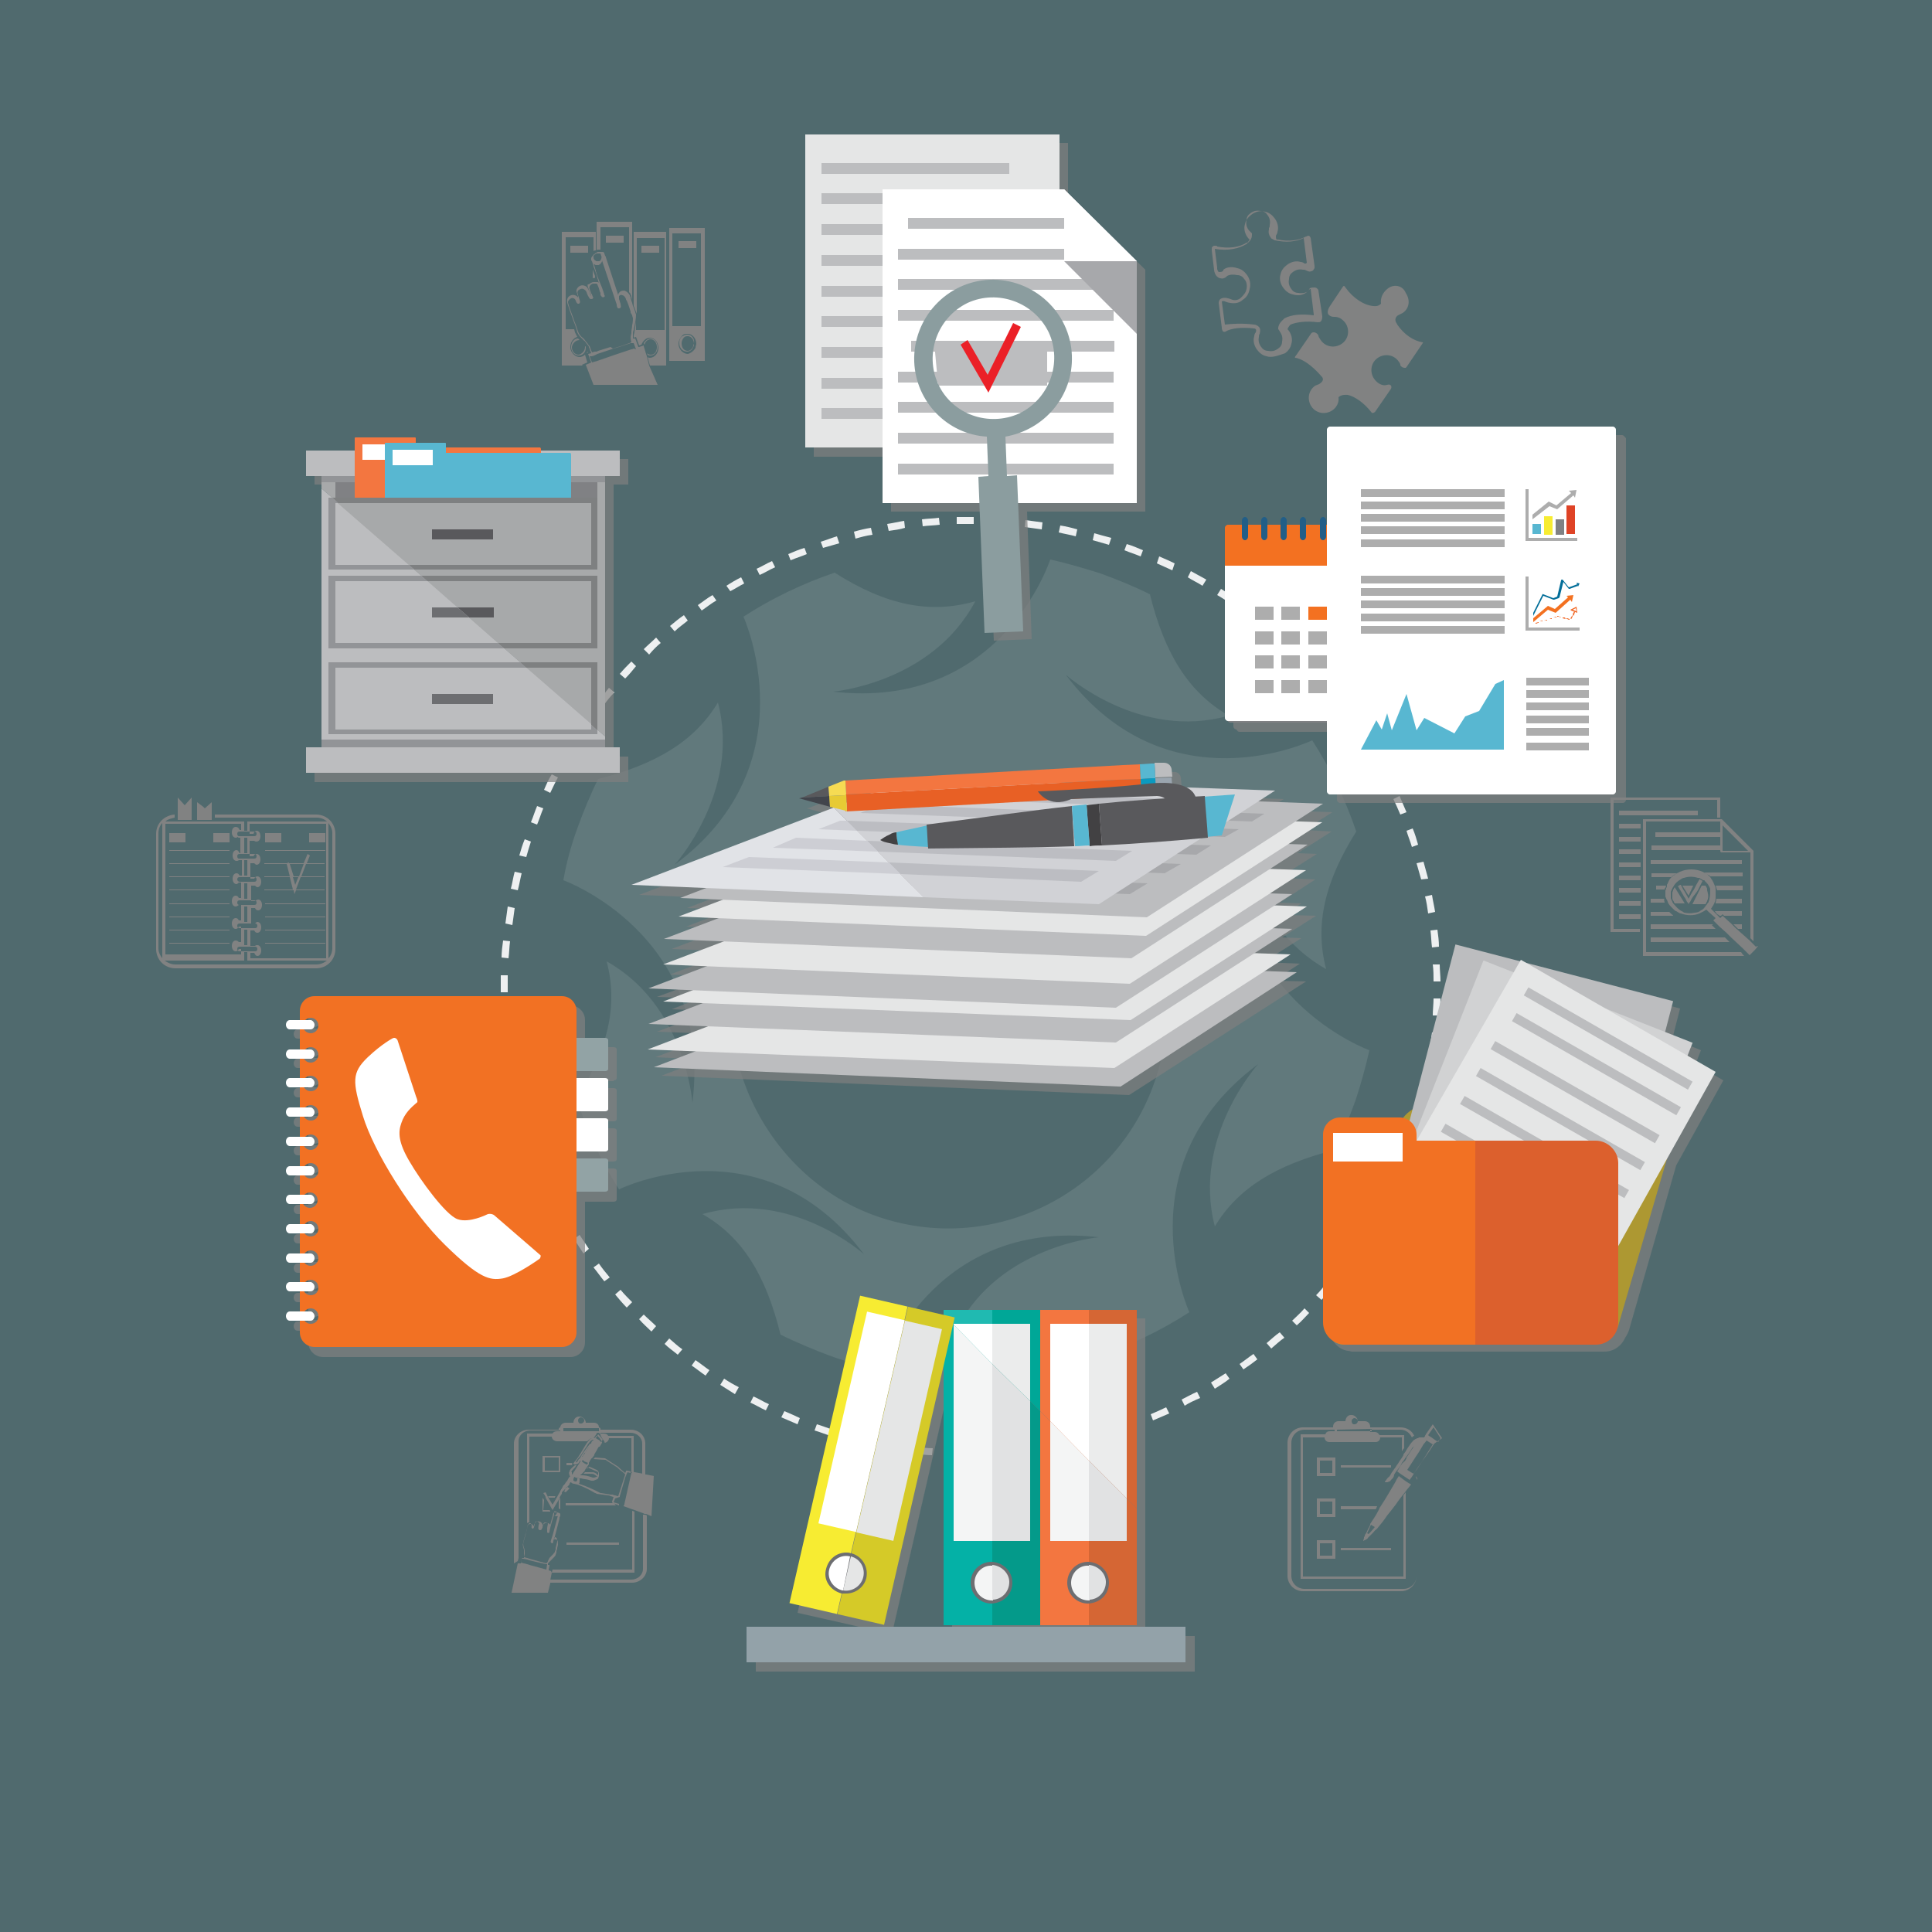 <?xml version="1.0" encoding="utf-8"?>
<!-- Generator: Adobe Illustrator 22.0.1, SVG Export Plug-In . SVG Version: 6.00 Build 0)  -->
<svg version="1.1" xmlns="http://www.w3.org/2000/svg" xmlns:xlink="http://www.w3.org/1999/xlink" x="0px" y="0px"
	 viewBox="0 0 250 250" style="enable-background:new 0 0 250 250;" xml:space="preserve">
<style type="text/css">
	.st0{fill:#506A6E;}
	.st1{opacity:0.2;fill:#A7B4B6;}
	.st2{opacity:0.9;}
	.st3{fill:#FFFFFF;}
	.st4{opacity:0.7;fill:#808080;}
	.st5{fill:#AD9832;}
	.st6{fill:#BCBDBF;}
	.st7{fill:#D1D2D3;}
	.st8{fill:#E5E6E6;}
	.st9{fill:#F27123;}
	.st10{fill:#DC602D;}
	.st11{fill:#929497;}
	.st12{fill:#A7A9AA;}
	.st13{fill:#7E8081;}
	.st14{fill:#6D6E71;}
	.st15{fill:#59595C;}
	.st16{fill:#808184;}
	.st17{fill:#F37640;}
	.st18{fill:#58B7D1;}
	.st19{fill:#A7A8AB;}
	.st20{fill:#E1E3E7;}
	.st21{fill:#D1D2D6;}
	.st22{fill:#BCBDC2;}
	.st23{fill:#CDCED4;}
	.st24{fill:#9AA5AF;}
	.st25{fill:#E86025;}
	.st26{fill:#0B9AC0;}
	.st27{fill:#42454C;}
	.st28{fill:#E7CA34;}
	.st29{fill:#F6DB53;}
	.st30{fill:#424143;}
	.st31{fill:#EB2027;}
	.st32{fill:#8B9D9F;}
	.st33{opacity:0.7;}
	.st34{fill:#808080;}
	.st35{fill:#20BAB1;}
	.st36{fill:#04B1A6;}
	.st37{fill:#00A797;}
	.st38{fill:#049A8A;}
	.st39{fill:#F4F5F5;}
	.st40{fill:#EBECEC;}
	.st41{fill:#E1E2E3;}
	.st42{fill:#D56634;}
	.st43{fill:#F7EC32;}
	.st44{fill:#D5CA28;}
	.st45{fill:#93A2A9;}
	.st46{fill:#8EAEC0;}
	.st47{fill:#ADADAD;}
	.st48{fill:#F37121;}
	.st49{fill:#225E87;}
	.st50{fill:#0A253E;}
	.st51{fill:#026E99;}
	.st52{fill:#F16522;}
	.st53{fill:#DF4326;}
	.st54{fill:#818282;}
	.st55{fill:#92A3A5;}
	.st56{fill:#FFFFFF;stroke:#F27123;stroke-width:0.556;stroke-miterlimit:10;}
</style>
<g id="Layer_2">
	<g>
		<rect class="st0" width="250" height="250"/>
		<g>
			<path class="st1" d="M177.2,135.9c0,0-19.4-7-16.7-28.8c0,0,0.9,12.6,11.1,18.3c-1.5-5.7-0.2-11.3,3.9-17.8
				c-1.4-4.1-3.3-8.1-5.7-11.8c0,0-18.7,9-31.9-8.5c0,0,9.6,8.6,21.1,5.3c-5.2-3-8.3-8-10.2-15.7c-2-1-4.2-1.9-6.4-2.7
				c-1.6-0.5-4.2-1.3-6.5-1.8c0,0-6.3,19.6-28.1,17.1c0,0,12.8-1.1,18.4-11.7c-5.9,1.7-11.6,0.5-18.2-3.7c-4.1,1.4-8.1,3.3-11.8,5.7
				c0,0,8.7,19-8.9,32.1c0,0,8.6-9.5,5.6-21c-3,5-8,8-15.5,9.9c-1,2-1.9,4.2-2.7,6.4s-1.4,4.4-1.8,6.7c0,0,19.4,7,16.7,28.8
				c0,0-0.9-12.6-11.1-18.3c1.5,5.7,0.2,11.3-3.9,17.8c1.4,4.1,3.1,8,5.5,11.7c0,0,18.5-9.1,31.7,8.4c0,0-9.4-8.5-20.9-5.2
				c5.2,3,8.2,7.9,10.1,15.6c2,1,4.7,2.1,6.3,2.7c2.2,0.8,4.4,1.4,6.7,1.8c0,0,6.4-19.6,28.2-17.1c0,0-12.8,1.1-18.3,11.7
				c5.9-1.7,11.6-0.5,18.2,3.7c4.1-1.4,8.1-3.3,11.8-5.7c0,0-8.7-19,8.9-32.1c0,0-8.6,9.5-5.6,21c3-5,8-8,15.5-9.9
				c1-2,1.9-4.2,2.7-6.4C176.1,140.3,176.7,138.1,177.2,135.9 M113.5,157.4c-14.1-4.9-22.5-21.2-17.4-35.9s21.8-22.3,35.9-17.4
				c14.7,5.1,22.5,21.2,17.4,35.9S128.2,162.5,113.5,157.4"/>
			<g class="st2">
				<g>
					<path class="st3" d="M115.1,187.6c-0.4-0.1-0.7-0.1-1.1-0.2l0.2-0.9c0.7,0.1,1.5,0.3,2.2,0.4l-0.1,0.9
						C115.8,187.7,115.4,187.7,115.1,187.6z M111.8,186.9c-0.7-0.2-1.5-0.4-2.2-0.5l0.2-0.9c0.7,0.2,1.4,0.4,2.1,0.5L111.8,186.9z
						 M118.4,188.1l0.1-0.9c0.7,0.1,1.5,0.2,2.2,0.2l-0.1,0.9C119.9,188.3,119.2,188.2,118.4,188.1z M107.5,185.8
						c-0.7-0.2-1.4-0.5-2.1-0.7l0.3-0.8c0.7,0.2,1.4,0.5,2.1,0.7L107.5,185.8z M122.9,188.5l0-0.9c0.7,0,1.5,0.1,2.2,0.1l0,0.9
						C124.4,188.5,123.7,188.5,122.9,188.5z M103.2,184.3c-0.7-0.3-1.4-0.6-2.1-0.9l0.4-0.8c0.7,0.3,1.4,0.6,2,0.9L103.2,184.3z
						 M127.4,188.5l0-0.9c0.7,0,1.5-0.1,2.2-0.1l0.1,0.9C128.9,188.5,128.1,188.5,127.4,188.5z M99.1,182.5c-0.7-0.3-1.3-0.7-2-1
						l0.4-0.8c0.7,0.3,1.3,0.7,2,1L99.1,182.5z M131.9,188.2l-0.1-0.9c0.7-0.1,1.5-0.2,2.2-0.3l0.1,0.9
						C133.4,188.1,132.6,188.1,131.9,188.2z M95.1,180.4c-0.6-0.4-1.3-0.8-1.9-1.2l0.5-0.8c0.6,0.4,1.3,0.8,1.9,1.1L95.1,180.4z
						 M136.3,187.6l-0.2-0.9c0.7-0.1,1.4-0.3,2.2-0.4l0.2,0.9C137.8,187.3,137.1,187.5,136.3,187.6z M91.3,178
						c-0.6-0.4-1.2-0.9-1.8-1.3l0.5-0.7c0.6,0.4,1.2,0.9,1.8,1.3L91.3,178z M140.7,186.6l-0.2-0.9c0.7-0.2,1.4-0.4,2.1-0.6l0.3,0.9
						C142.2,186.3,141.4,186.5,140.7,186.6z M87.7,175.3c-0.6-0.5-1.2-0.9-1.7-1.4l0.6-0.7c0.6,0.5,1.1,1,1.7,1.4L87.7,175.3z
						 M145,185.4l-0.3-0.8c0.7-0.2,1.4-0.5,2.1-0.7l0.3,0.8C146.4,184.9,145.7,185.1,145,185.4z M149.2,183.8l-0.3-0.8
						c0.7-0.3,1.4-0.6,2-0.9l0.4,0.8C150.6,183.2,149.9,183.5,149.2,183.8z M84.3,172.3c-0.5-0.5-1.1-1-1.6-1.6l0.6-0.6
						c0.5,0.5,1.1,1,1.6,1.5L84.3,172.3z M153.3,181.9l-0.4-0.8c0.6-0.3,1.3-0.7,2-1l0.4,0.8C154.6,181.2,153.9,181.5,153.3,181.9z
						 M81.1,169.2c-0.5-0.5-1-1.1-1.5-1.7l0.7-0.6c0.5,0.6,1,1.1,1.5,1.6L81.1,169.2z M157.2,179.7l-0.5-0.8
						c0.6-0.4,1.3-0.8,1.9-1.2l0.5,0.7C158.5,178.9,157.8,179.3,157.2,179.7z M78.2,165.8c-0.5-0.6-0.9-1.2-1.4-1.8l0.7-0.5
						c0.4,0.6,0.9,1.2,1.4,1.8L78.2,165.8z M160.9,177.2l-0.5-0.7c0.6-0.4,1.2-0.9,1.8-1.3l0.5,0.7
						C162.2,176.3,161.5,176.8,160.9,177.2z M75.5,162.2c-0.4-0.6-0.8-1.2-1.2-1.9l0.7-0.5c0.4,0.6,0.8,1.2,1.2,1.8L75.5,162.2z
						 M164.5,174.5l-0.6-0.7c0.6-0.5,1.1-1,1.7-1.4l0.6,0.7C165.6,173.5,165.1,174,164.5,174.5z M73.1,158.4c-0.4-0.6-0.7-1.3-1.1-2
						l0.8-0.4c0.3,0.6,0.7,1.3,1.1,1.9L73.1,158.4z M167.8,171.5l-0.6-0.6c0.5-0.5,1.1-1,1.6-1.6l0.6,0.6
						C168.9,170.4,168.4,171,167.8,171.5z M71,154.4c-0.3-0.7-0.6-1.4-0.9-2l0.8-0.4c0.3,0.7,0.6,1.3,0.9,2L71,154.4z M171,168.2
						l-0.7-0.6c0.5-0.5,1-1.1,1.4-1.7l0.7,0.6C172,167.1,171.5,167.7,171,168.2z M69.2,150.3c-0.3-0.7-0.5-1.4-0.8-2.1l0.8-0.3
						c0.2,0.7,0.5,1.4,0.8,2.1L69.2,150.3z M67.6,146.1c-0.2-0.7-0.4-1.4-0.6-2.1l0.9-0.2c0.2,0.7,0.4,1.4,0.6,2.1L67.6,146.1z
						 M173.8,164.8l-0.7-0.5c0.5-0.6,0.9-1.2,1.3-1.8l0.7,0.5C174.7,163.6,174.3,164.2,173.8,164.8z M66.4,141.8
						c-0.2-0.7-0.3-1.5-0.5-2.2l0.9-0.2c0.1,0.7,0.3,1.4,0.5,2.2L66.4,141.8z M176.5,161.1l-0.7-0.5c0.4-0.6,0.8-1.2,1.2-1.9
						l0.8,0.5C177.3,159.8,176.9,160.5,176.5,161.1z M65.6,137.4c-0.1-0.7-0.2-1.5-0.3-2.2l0.9-0.1c0.1,0.7,0.2,1.5,0.3,2.2
						L65.6,137.4z M178.8,157.3l-0.8-0.4c0.4-0.6,0.7-1.3,1-2l0.8,0.4C179.5,155.9,179.1,156.6,178.8,157.3z M65,132.9
						c-0.1-0.7-0.1-1.5-0.1-2.2l0.9,0c0,0.7,0.1,1.5,0.1,2.2L65,132.9z M180.8,153.2l-0.8-0.4c0.3-0.7,0.6-1.3,0.9-2l0.8,0.3
						C181.4,151.9,181.1,152.6,180.8,153.2z M64.8,128.4c0-0.7,0-1.5,0-2.2l0.9,0c0,0.7,0,1.5,0,2.2L64.8,128.4z M182.6,149.1
						l-0.8-0.3c0.3-0.7,0.5-1.4,0.7-2.1l0.8,0.3C183.1,147.7,182.8,148.4,182.6,149.1z M64.9,123.9c0-0.7,0.1-1.5,0.2-2.2l0.9,0.1
						c-0.1,0.7-0.1,1.5-0.2,2.2L64.9,123.9z M184,144.8l-0.9-0.2c0.2-0.7,0.4-1.4,0.6-2.1l0.9,0.2
						C184.4,143.4,184.2,144.1,184,144.8z M65.4,119.5c0.1-0.7,0.2-1.5,0.3-2.2l0.9,0.2c-0.1,0.7-0.2,1.5-0.3,2.2L65.4,119.5z
						 M185.1,140.5l-0.9-0.2c0.2-0.7,0.3-1.4,0.4-2.2l0-0.1l0.9,0.2l0,0.1C185.4,139,185.2,139.7,185.1,140.5z M67,115.2l-0.9-0.2
						c0.2-0.7,0.3-1.5,0.5-2.2l0.9,0.2C67.3,113.8,67.2,114.5,67,115.2z M185,135.8c0.1-0.7,0.2-1.5,0.3-2.2l0.9,0.1
						c-0.1,0.7-0.2,1.5-0.3,2.2L185,135.8z M68.1,110.9l-0.9-0.2c0.2-0.7,0.4-1.4,0.7-2.1l0.8,0.3C68.5,109.5,68.3,110.2,68.1,110.9
						z M185.4,131.4c0-0.7,0.1-1.5,0.1-2.2l0.9,0c0,0.7-0.1,1.5-0.1,2.2L185.4,131.4z M69.5,106.7l-0.8-0.3c0.3-0.7,0.5-1.4,0.8-2.1
						l0.8,0.3C70,105.3,69.8,106,69.5,106.7z M185.5,127c0-0.7,0-1.5-0.1-2.2l0.9,0c0,0.7,0.1,1.5,0.1,2.2L185.5,127z M71.2,102.6
						l-0.8-0.4c0.3-0.7,0.6-1.4,1-2l0.8,0.4C71.8,101.3,71.5,102,71.2,102.6z M185.3,122.6c-0.1-0.7-0.1-1.5-0.2-2.2l0.9-0.1
						c0.1,0.7,0.2,1.5,0.2,2.2L185.3,122.6z M73.2,98.7l-0.8-0.4c0.4-0.7,0.7-1.3,1.1-2l0.8,0.5C73.9,97.4,73.6,98,73.2,98.7z
						 M184.8,118.2c-0.1-0.7-0.2-1.5-0.4-2.2l0.9-0.2c0.1,0.7,0.3,1.5,0.4,2.2L184.8,118.2z M75.5,94.9l-0.7-0.5
						c0.4-0.6,0.8-1.2,1.3-1.9l0.7,0.5C76.3,93.6,75.9,94.3,75.5,94.9z M183.9,113.8c-0.2-0.7-0.4-1.4-0.6-2.1l0.9-0.2
						c0.2,0.7,0.4,1.5,0.6,2.2L183.9,113.8z M78.1,91.3l-0.7-0.5c0.5-0.6,0.9-1.2,1.4-1.8l0.7,0.6C79,90.1,78.5,90.7,78.1,91.3z
						 M182.7,109.6c-0.2-0.7-0.5-1.4-0.7-2.1l0.8-0.3c0.3,0.7,0.5,1.4,0.7,2.1L182.7,109.6z M80.9,87.8l-0.7-0.6
						c0.5-0.6,1-1.1,1.5-1.6l0.6,0.6C81.9,86.7,81.4,87.3,80.9,87.8z M181.2,105.4c-0.3-0.7-0.6-1.4-0.9-2l0.8-0.4
						c0.3,0.7,0.6,1.4,0.9,2.1L181.2,105.4z M84,84.7L83.3,84c0.5-0.5,1.1-1,1.6-1.5l0.6,0.7C85,83.6,84.5,84.1,84,84.7z
						 M179.4,101.4c-0.3-0.7-0.7-1.3-1-2l0.8-0.4c0.4,0.7,0.7,1.3,1,2L179.4,101.4z M87.3,81.7L86.7,81c0.6-0.5,1.2-1,1.8-1.4
						l0.5,0.7C88.4,80.8,87.8,81.2,87.3,81.7z M177.3,97.5c-0.4-0.6-0.8-1.3-1.2-1.9l0.7-0.5c0.4,0.6,0.8,1.3,1.2,1.9L177.3,97.5z
						 M90.8,79l-0.5-0.7c0.6-0.4,1.2-0.9,1.9-1.3l0.5,0.7C92,78.1,91.4,78.6,90.8,79z M175,93.8c-0.4-0.6-0.9-1.2-1.3-1.8l0.7-0.5
						c0.4,0.6,0.9,1.2,1.3,1.8L175,93.8z M94.5,76.5L94,75.8c0.6-0.4,1.3-0.8,1.9-1.1l0.4,0.8C95.7,75.8,95.1,76.2,94.5,76.5z
						 M172.3,90.2c-0.5-0.6-0.9-1.1-1.4-1.7l0.7-0.6c0.5,0.6,1,1.1,1.4,1.7L172.3,90.2z M98.3,74.4l-0.4-0.8c0.7-0.3,1.3-0.7,2-1
						l0.4,0.8C99.6,73.7,99,74.1,98.3,74.4z M169.4,86.9c-0.5-0.5-1-1.1-1.5-1.6l0.6-0.6c0.5,0.5,1.1,1.1,1.6,1.6L169.4,86.9z
						 M102.3,72.5l-0.3-0.8c0.7-0.3,1.4-0.6,2.1-0.8l0.3,0.8C103.7,72,103,72.2,102.3,72.5z M166.3,83.7c-0.5-0.5-1.1-1-1.7-1.5
						l0.6-0.7c0.6,0.5,1.1,1,1.7,1.5L166.3,83.7z M106.5,70.9l-0.3-0.8c0.7-0.2,1.4-0.5,2.1-0.7l0.3,0.9
						C107.9,70.5,107.2,70.7,106.5,70.9z M162.9,80.8c-0.6-0.5-1.2-0.9-1.8-1.4l0.5-0.7c0.6,0.4,1.2,0.9,1.8,1.4L162.9,80.8z
						 M110.7,69.7l-0.2-0.9c0.7-0.2,1.5-0.4,2.2-0.5l0.2,0.9C112.1,69.3,111.4,69.5,110.7,69.7z M159.4,78.2
						c-0.6-0.4-1.2-0.8-1.9-1.2l0.5-0.8c0.6,0.4,1.3,0.8,1.9,1.2L159.4,78.2z M115,68.7l-0.2-0.9c0.7-0.1,1.5-0.3,2.2-0.4l0.1,0.9
						C116.5,68.5,115.7,68.6,115,68.7z M155.6,75.8c-0.6-0.4-1.3-0.7-1.9-1.1l0.4-0.8c0.7,0.4,1.3,0.7,2,1.1L155.6,75.8z
						 M119.4,68.1l-0.1-0.9c0.7-0.1,1.5-0.1,2.2-0.2l0.1,0.9C120.9,68,120.1,68,119.4,68.1z M151.7,73.8c-0.7-0.3-1.3-0.6-2-0.9
						L150,72c0.7,0.3,1.4,0.6,2,0.9L151.7,73.8z M123.8,67.8l0-0.9c0.7,0,1.5,0,2.2,0l0,0.9C125.3,67.8,124.5,67.8,123.8,67.8z
						 M147.6,72c-0.7-0.3-1.4-0.5-2.1-0.8l0.3-0.8c0.7,0.2,1.4,0.5,2.1,0.8L147.6,72z M128.2,67.9l0-0.9c0.7,0,1.5,0.1,2.2,0.1
						l-0.1,0.9C129.7,67.9,129,67.9,128.2,67.9z M143.5,70.5c-0.7-0.2-1.4-0.4-2.1-0.6l0.2-0.9c0.7,0.2,1.4,0.4,2.2,0.6L143.5,70.5z
						 M132.6,68.2l0.1-0.9c0.7,0.1,1.5,0.2,2.2,0.3l-0.1,0.9C134.1,68.4,133.4,68.3,132.6,68.2z M139.2,69.4
						c-0.7-0.2-1.4-0.3-2.2-0.5l0.2-0.9c0.7,0.1,1.5,0.3,2.2,0.5L139.2,69.4z"/>
				</g>
			</g>
		</g>
	</g>
</g>
<g id="Layer_1">
	<g>
		<g>
			<g>
				<g>
					<path class="st4" d="M216.9,150.8l6.1-11l-3.6-2.1l0.7-1.8l-3.7-1.5l1-3.9l-19.1-5l-0.5-0.3l-0.1,0.1l-8.5-2.2l-5.6,21.6
						c-0.4,0.3-0.8,0.6-1.1,0.9c-0.2,0-0.3-0.1-0.5-0.1h-7.7c-1.2,0-2.2,1-2.2,2.2v3.7v1.7v18.9c0,1.4,1,2.6,2.3,2.8
						c0.2,0,0.4,0.1,0.6,0.1H192h15.2h0.4c1.2,0,2.2-0.7,2.7-1.8c0.2-0.3,0.4-0.7,0.5-1L216.9,150.8z"/>
					<g id="_x32__2_">
						<path class="st5" d="M206,174h-32c-1.6,0-2.5-1.3-1.9-2.8l9-25.7c0.5-1.4,2.1-2.5,3.6-2.5H215c1.5,0,2.4,1.1,2,2.5l-7.5,25.7
							C209.2,172.7,207.6,174,206,174z"/>
						
							<rect x="176.7" y="131" transform="matrix(0.252 -0.968 0.968 0.252 6.716 299.741)" class="st6" width="40.8" height="29.1"/>
						
							<rect x="177.7" y="134" transform="matrix(0.366 -0.93 0.93 0.366 -12.633 278.445)" class="st7" width="40.8" height="29.1"/>
						<polygon class="st8" points="202.6,173.4 176.4,159.6 196.8,124.2 222,138.7 						"/>
						<g>
							
								<rect x="207.5" y="122" transform="matrix(0.498 -0.867 0.867 0.498 -11.933 247.95)" class="st6" width="1.2" height="24.5"/>
							
								<rect x="206" y="125.6" transform="matrix(0.497 -0.868 0.868 0.497 -15.753 248.522)" class="st6" width="1.2" height="24.5"/>
							
								<rect x="203.2" y="129.2" transform="matrix(0.497 -0.868 0.868 0.497 -20.248 247.921)" class="st6" width="1.2" height="24.5"/>
							
								<rect x="201.4" y="132.7" transform="matrix(0.497 -0.868 0.868 0.497 -24.29 248.104)" class="st6" width="1.2" height="24.5"/>
							
								<rect x="199.3" y="136.3" transform="matrix(0.497 -0.868 0.868 0.497 -28.435 248.107)" class="st6" width="1.2" height="24.5"/>
							
								<rect x="196.8" y="139.9" transform="matrix(0.497 -0.868 0.868 0.497 -32.794 247.742)" class="st6" width="1.2" height="24.5"/>
						</g>
						<g>
							<path class="st9" d="M183.3,147.6v-0.8c0-1.2-1-2.2-2.2-2.2h-7.7c-1.2,0-2.2,1-2.2,2.2v3.7v1.7v18.9c0,1.6,1.3,2.9,2.9,2.9
								h16.8v-26.4H183.3z"/>
							<path class="st10" d="M206.5,147.6h-15.6V174h15.6c1.6,0,2.9-1.3,2.9-2.9v-20.6C209.4,148.9,208,147.6,206.5,147.6z"/>
							<rect x="172.5" y="146.6" class="st3" width="9" height="3.7"/>
						</g>
					</g>
				</g>
				<g>
					<path class="st4" d="M79.4,96.4V63.5v-0.8h1.9v-3.3H71.1v-0.3c0-0.1-0.1-0.1-0.1-0.1H58.8v-0.5c0-0.1-0.1-0.1-0.1-0.1h-3.8
						v-0.6c0-0.1-0.1-0.1-0.1-0.1h-7.7c-0.1,0-0.1,0.1-0.1,0.1v1.3v0.3h-6.3v3.3h1.9v0.8v0.8v32.5v1.1h-1.9v3.3h40.6v-3.3h-1.9v-1.1
						V96.4z"/>
					<g id="_x33__1_">
						<rect x="41.6" y="61.6" class="st11" width="36.7" height="0.8"/>
						<polygon class="st12" points="78.3,62.4 41.6,62.4 41.6,63.2 78.3,95.3 						"/>
						<polygon class="st6" points="41.6,63.2 41.6,95.7 78.3,95.7 78.3,95.3 						"/>
						<rect x="41.6" y="95.7" class="st11" width="36.7" height="1.1"/>
						<rect x="39.6" y="58.3" class="st6" width="40.6" height="3.3"/>
						<rect x="39.6" y="96.7" class="st6" width="40.6" height="3.3"/>
						<g>
							<polygon class="st11" points="67.3,85.7 42.5,85.7 42.5,95 77.3,95 77.3,94.5 							"/>
							<polygon class="st13" points="77.3,85.7 67.3,85.7 77.3,94.5 							"/>
							<g>
								<polygon class="st6" points="76.5,86.4 68.1,86.4 76.5,93.7 								"/>
								<polygon class="st6" points="68.1,86.4 43.4,86.4 43.4,94.4 76.5,94.4 76.5,93.7 								"/>
								<polygon class="st12" points="76.5,86.4 68.1,86.4 76.5,93.7 								"/>
								<polygon class="st6" points="68.1,86.4 43.4,86.4 43.4,94.4 76.5,94.4 76.5,93.7 								"/>
								<rect x="55.9" y="89.8" class="st14" width="7.9" height="1.3"/>
							</g>
						</g>
						<g>
							<polygon class="st13" points="77.3,83.9 77.3,74.5 54.5,74.5 65.2,83.9 							"/>
							<polygon class="st11" points="42.5,83.9 65.2,83.9 54.5,74.5 42.5,74.5 							"/>
							<g>
								<polygon class="st6" points="76.5,83.2 76.5,75.2 55.3,75.2 64.4,83.2 								"/>
								<polygon class="st6" points="43.4,83.2 64.4,83.2 55.3,75.2 43.4,75.2 								"/>
								<polygon class="st12" points="76.5,83.2 76.5,75.2 55.3,75.2 64.4,83.2 								"/>
								<polygon class="st6" points="43.4,83.2 64.4,83.2 55.3,75.2 43.4,75.2 								"/>
								<polygon class="st15" points="63.9,79.9 63.9,78.6 59.2,78.6 60.7,79.9 								"/>
								<polygon class="st14" points="55.9,79.9 60.7,79.9 59.2,78.6 55.9,78.6 								"/>
							</g>
						</g>
						<rect x="43.4" y="62.4" class="st16" width="33.9" height="3.5"/>
						<g>
							<path class="st17" d="M69.9,57.9H53.8v-1.2c0-0.1-0.1-0.1-0.1-0.1H46c-0.1,0-0.1,0.1-0.1,0.1v1.3v3.2v8.9
								c0,0.1,0.1,0.1,0.1,0.1h23.9c0.1,0,0.1-0.1,0.1-0.1V58.1C70,58,69.9,57.9,69.9,57.9z"/>
							<rect x="46.9" y="57.5" class="st3" width="5.2" height="2"/>
						</g>
						<g>
							<path class="st18" d="M73.8,58.6H57.7v-1.2c0-0.1-0.1-0.1-0.1-0.1h-7.7c-0.1,0-0.1,0.1-0.1,0.1v1.3v3.2v8.9
								c0,0.1,0.1,0.1,0.1,0.1h23.9c0.1,0,0.1-0.1,0.1-0.1V58.8C73.9,58.7,73.8,58.6,73.8,58.6z"/>
							<rect x="50.8" y="58.2" class="st3" width="5.2" height="2"/>
						</g>
						<g>
							<polygon class="st13" points="77.3,73.7 77.3,64.4 43,64.4 53.6,73.7 							"/>
							<polygon class="st11" points="42.5,73.7 53.6,73.7 43,64.4 42.5,64.4 							"/>
							<g>
								<polygon class="st6" points="76.5,73.1 76.5,65.1 43.7,65.1 52.9,73.1 								"/>
								<polygon class="st6" points="43.4,73.1 52.9,73.1 43.7,65.1 43.4,65.1 								"/>
								<polygon class="st6" points="43.4,73.1 52.9,73.1 43.7,65.1 43.4,65.1 								"/>
								<polygon class="st12" points="76.5,73.1 76.5,65.1 43.7,65.1 52.9,73.1 								"/>
								<rect x="55.9" y="68.5" class="st15" width="7.9" height="1.3"/>
							</g>
						</g>
					</g>
				</g>
				<g>
					<path class="st4" d="M168.8,107.4l3.6-2.3l-8.4-0.3l2.1-1.4l-11.3-0.4c-0.5-0.3-1.1-0.4-1.9-0.5l0-0.8l-0.1-1
						c0-0.5-0.5-0.9-1-0.8l-1.3,0.1l-0.4,0l-1.4,0.1l-2.3,0.1l-35.9,2l-0.2,0l0,0.1l-2,0.8l-3.5,1.4l-0.4,0.1l4,1.1l0.5,0.1
						l-26.2,10l9.6,0.4l-3.4,1.3l5.6,0.2l-5.7,2.2l5.2,0.2l-7.1,2.7l7.7,0.3l-7.9,3l5.6,0.2L85,129l5.5,0.2l-3.6,1.4l5.2,0.2
						l-7.1,2.7l7.7,0.3l-7.9,3l6.2,0.3l-5.4,2.1l60.5,2.5L169,127l-4.2-0.1l3.4-2.2l-4.7-0.2l4.9-3.1l-2.5-0.1l4.4-2.8l-4.2-0.1
						l2.3-1.5l-2.8-0.1l4.6-3l-4.7-0.2l4.9-3.1l-2.5-0.1l4.4-2.8L168.8,107.4z"/>
					<g id="_x37__2_">
						<g>
							<g>
								<polygon class="st6" points="167.8,125.8 120.9,124.2 84.6,138.1 145,140.6 								"/>
							</g>
							<g>
								<polygon class="st8" points="167,123.5 120.1,121.9 83.8,135.8 144.2,138.2 								"/>
							</g>
							<g>
								<polygon class="st6" points="167.2,120.2 120.2,118.6 83.9,132.5 144.4,134.9 								"/>
							</g>
							<g>
								<polygon class="st8" points="169.1,117.3 122.1,115.7 85.8,129.6 146.3,132 								"/>
							</g>
						</g>
						<g>
							<g>
								<polygon class="st6" points="167.2,115.7 120.2,114.1 83.9,127.9 144.4,130.4 								"/>
							</g>
							<g>
								<polygon class="st8" points="169,112.6 122.1,111 85.8,124.8 146.2,127.3 								"/>
							</g>
							<g>
								<polygon class="st6" points="169.2,109.3 122.2,107.7 85.9,121.5 146.4,124 								"/>
							</g>
							<g>
								<polygon class="st8" points="171.1,106.4 124.1,104.8 87.8,118.6 148.3,121.1 								"/>
							</g>
							<g>
								<polygon class="st6" points="171.2,104 124.3,102.3 88,116.2 148.4,118.7 								"/>
								<g>
									<polygon class="st19" points="148.5,114.3 103.2,112.6 99.8,113.9 146.2,115.7 									"/>
									<polygon class="st19" points="152.8,111.8 109.3,110.1 106.3,111.3 150.7,113 									"/>
									<polygon class="st19" points="156.7,109.4 115,107.9 112.2,109 154.8,110.6 									"/>
									<polygon class="st19" points="160.3,107.3 120.2,105.8 117.6,106.8 158.5,108.3 									"/>
									<polygon class="st19" points="163.6,105.3 125,103.9 122.6,104.9 162,106.3 									"/>
								</g>
							</g>
						</g>
						<g>
							<g>
								<polygon class="st20" points="81.7,114.5 119.5,116.1 107.9,104.5 								"/>
								<path class="st21" d="M125.4,100.9c-3.6,3.4-9.1,3.9-13.9,2.2l-3.6,1.4l11.6,11.6l22.7,0.9l22.8-14.7L125.4,100.9z"/>
								<path class="st20" d="M125.4,100.9l-7.4-0.3l-6.5,2.5C116.3,104.8,121.8,104.3,125.4,100.9z"/>
								<g>
									<polygon class="st22" points="139.9,114.1 142.2,112.7 115,111.6 116.5,113.1 									"/>
									<polygon class="st23" points="115,111.6 96.9,110.9 93.5,112.2 116.5,113.1 									"/>
									<polygon class="st22" points="146.5,110.1 112.2,108.8 113.6,110.2 144.4,111.4 									"/>
									<polygon class="st23" points="103,108.4 100,109.7 113.6,110.2 112.2,108.8 									"/>
									<polygon class="st23" points="108.7,106.2 105.9,107.3 110.9,107.5 109.6,106.2 									"/>
									<polygon class="st22" points="150.4,107.7 109.6,106.2 110.9,107.5 148.5,108.9 									"/>
									<polygon class="st22" points="113.9,104.1 111.3,105.2 152.2,106.7 154,105.6 									"/>
									<polygon class="st22" points="118.7,102.2 116.3,103.2 155.7,104.6 157.3,103.6 									"/>
								</g>
							</g>
						</g>
						<g>
							<path class="st24" d="M151.6,100.6l0.1,1.3c0,0.5-0.4,0.9-0.9,0.9l-1.3,0.1l-0.1-2.2L151.6,100.6z"/>
							<path class="st6" d="M150.6,98.7c0.5,0,0.9,0.3,1,0.8l0.1,1l-2.2,0.1l-0.1-1.9L150.6,98.7z"/>
							<polygon class="st25" points="109.6,105 109.4,105 109.4,104.9 							"/>
							<polygon class="st17" points="109.4,101 109.2,101 109.2,101 							"/>
							<polygon class="st25" points="144.5,100.9 147.6,100.8 147.7,102.9 145.5,103 109.6,105 109.5,102.8 							"/>
							<polygon class="st17" points="145.3,99 147.5,98.9 147.6,100.8 144.5,100.9 109.5,102.8 109.4,101 							"/>
							<polygon class="st18" points="149,98.8 149.4,98.8 149.5,100.7 149.1,100.7 147.6,100.8 147.5,98.9 							"/>
							<polygon class="st26" points="149.1,100.7 149.5,100.7 149.6,102.8 149.2,102.8 147.7,102.9 147.6,100.8 							"/>
							<polygon class="st27" points="107.3,103 107.4,104.4 103.4,103.3 103.8,103.2 							"/>
							<polygon class="st15" points="107.3,103 103.8,103.2 107.2,101.8 							"/>
							<polygon class="st28" points="109.3,102.9 109.5,102.8 109.6,105 109.4,104.9 107.4,104.4 107.3,103 							"/>
							<polygon class="st29" points="109.2,101 109.4,101 109.5,102.8 109.3,102.9 107.3,103 107.2,101.8 							"/>
						</g>
						<g>
							<path class="st18" d="M116.1,109.3c0.8,0.1,2,0.2,4.1,0.3c-0.1-0.9-0.1-1.9-0.2-2.8c-2.1,0.5-3.3,0.7-4,0.9L116.1,109.3z"/>
							<polygon class="st18" points="155.6,103.1 159.8,102.8 158.1,108.1 155,108.4 							"/>
							<path class="st30" d="M142.6,109.4l-0.4-5.4c-0.5,0.1-1.1,0.1-1.6,0.2l0.4,5.3C141.5,109.4,142.1,109.4,142.6,109.4z"/>
							<path class="st15" d="M138.7,104.3c-5.5,0.6-10.9,1.4-18.8,2.4c0.1,1,0.1,2,0.2,3.1c8-0.1,13.4-0.1,18.9-0.3L138.7,104.3z"/>
							<path class="st15" d="M154.8,103.7c0,0,0.1-0.9-0.9-1.6c-1.2-0.8-3.2-1-6.2-0.6c-5.9,0.6-13.3,0.9-13.4,0.9
								c0,0,1.4,2.3,4.3,1c2.1-0.1,11-0.4,11.1-0.4c0,0,0.6,0,1,0.3c0.2,0.1,0.4,0.4,0.2,1c-0.2,0.5-0.1,0.8,0.1,0.9
								c0.7,0.4,2.9-0.9,3.6-1.3l0.1-0.1L154.8,103.7z"/>
							<path class="st18" d="M141,109.4l-0.4-5.3c-0.7,0.1-1.3,0.1-1.9,0.2l0.4,5.2C139.7,109.5,140.3,109.4,141,109.4z"/>
							<path class="st15" d="M156.3,108.4c-0.1-1.8-0.3-3.6-0.4-5.4c-5.5,0.3-9.8,0.6-13.7,1l0.4,5.4
								C146.5,109.2,150.8,108.9,156.3,108.4z"/>
							<path class="st30" d="M116,107.7c-0.3,0-0.6,0.1-0.9,0.3c-0.5,0.2-0.9,0.5-1.2,0.7c0.3,0.2,0.7,0.3,1.2,0.4
								c0.4,0.1,0.8,0.2,1.1,0.2C116.1,108.8,116,108.3,116,107.7z"/>
						</g>
					</g>
				</g>
				<g>
					<polygon class="st4" points="138.8,25.6 138.2,25.6 138.2,18.5 105.3,18.5 105.3,59.1 115.3,59.1 115.3,66.2 127.9,66.2 
						128.6,82.9 133.5,82.7 132.9,66.2 148.2,66.2 148.2,44.3 148.2,34.9 					"/>
					<g>
						<g>
							<g>
								<g>
									<polygon class="st8" points="104.2,17.4 104.2,57.9 137.1,57.9 137.1,36 137.1,17.4 									"/>
									<g>
										<rect x="106.3" y="33" class="st6" width="27.9" height="1.4"/>
										<rect x="106.3" y="29" class="st6" width="26.3" height="1.4"/>
										<rect x="106.3" y="25" class="st6" width="27.9" height="1.4"/>
										<rect x="106.3" y="21.1" class="st6" width="24.3" height="1.4"/>
										<rect x="106.3" y="37" class="st6" width="26.3" height="1.4"/>
										<rect x="106.3" y="40.9" class="st6" width="27.9" height="1.4"/>
										<rect x="106.3" y="44.9" class="st6" width="25.5" height="1.4"/>
										<rect x="106.3" y="48.9" class="st6" width="27.9" height="1.4"/>
										<rect x="106.3" y="52.8" class="st6" width="27.9" height="1.4"/>
									</g>
								</g>
							</g>
							<g>
								<g>
									<polygon class="st3" points="137.7,24.5 114.2,24.5 114.2,65.1 147.1,65.1 147.1,33.8 									"/>
								</g>
								<g>
									<g>
										<rect x="116.2" y="40.1" class="st6" width="27.9" height="1.4"/>
										<rect x="116.2" y="36.1" class="st6" width="27.9" height="1.4"/>
										<rect x="116.2" y="32.2" class="st6" width="27.9" height="1.4"/>
										<rect x="117.5" y="28.2" class="st6" width="23.1" height="1.4"/>
										<rect x="117.9" y="44.1" class="st6" width="26.3" height="1.4"/>
										<rect x="116.2" y="48.1" class="st6" width="27.9" height="1.4"/>
										<rect x="116.2" y="52" class="st6" width="27.9" height="1.4"/>
										<rect x="116.2" y="56" class="st6" width="27.9" height="1.4"/>
										<rect x="116.2" y="60" class="st6" width="27.9" height="1.4"/>
									</g>
									<polygon class="st3" points="137.7,33.8 147.1,33.8 137.7,24.5 									"/>
									<polygon class="st19" points="147.1,33.8 137.7,33.8 147.1,43.2 									"/>
								</g>
							</g>
						</g>
						<polygon class="st6" points="120.9,44.5 122.8,44.5 134,44.5 135.5,44.5 135.5,49.7 135.5,49.9 135.4,49.9 133.3,49.9 
							123.5,49.9 121.4,49.9 						"/>
						<g>
							<polygon class="st31" points="127.9,50.8 124.3,44.6 125.2,44 127.8,48.5 131.1,41.8 132.1,42.3 							"/>
						</g>
						<path class="st32" d="M138.7,46c-0.2-5.6-5-10-10.6-9.8c-5.6,0.2-10,5-9.8,10.6c0.2,5.2,4.3,9.4,9.4,9.7l0.2,5.1l-1.3,0.1
							l0.8,20.2l5-0.2l-0.8-20.2l-1.3,0.1l-0.2-5.1C135.2,55.6,138.9,51.2,138.7,46z M121.4,49.7c-1.8-3.9-0.1-8.6,3.8-10.5
							c3.9-1.8,8.6-0.1,10.5,3.8c1.8,3.9,0.1,8.6-3.8,10.5C127.9,55.3,123.2,53.6,121.4,49.7z"/>
					</g>
				</g>
				<g>
					<g class="st33">
						<polygon class="st34" points="115.4,211.5 123.2,177.7 123.2,211.4 129.5,211.4 135.7,211.4 142,211.4 148.2,211.4 
							148.2,196.3 148.2,170.6 142,170.6 135.7,170.6 129.5,170.6 123.2,170.6 123.2,171.2 123.2,171.4 118.6,170.3 112.4,168.9 
							103.2,208.7 109.4,210.1 						"/>
						<rect x="97.8" y="211.7" class="st34" width="56.8" height="4.6"/>
					</g>
					<g id="_x31_1_1_">
						<g>
							<g>
								<polygon class="st35" points="128.4,169.5 122.1,169.5 122.1,170.1 128.4,176.5 								"/>
								<polygon class="st36" points="122.1,170.1 122.1,210.3 128.4,210.3 128.4,176.5 								"/>
								<polygon class="st37" points="134.6,169.5 128.4,169.5 128.4,176.5 134.6,182.6 								"/>
								<polygon class="st38" points="128.4,176.5 128.4,210.3 134.6,210.3 134.6,182.6 								"/>
								<polygon class="st39" points="123.4,171.4 123.4,199.4 128.4,199.4 128.4,176.5 								"/>
								<polygon class="st3" points="128.4,171.3 123.4,171.3 123.4,171.4 128.4,176.5 								"/>
								<polygon class="st40" points="133.3,171.3 128.4,171.3 128.4,176.5 133.3,181.3 								"/>
								<polygon class="st41" points="128.4,176.5 128.4,199.4 133.3,199.4 133.3,181.3 								"/>
								<path class="st14" d="M128.3,207.5c-1.5,0-2.7-1.2-2.7-2.7s1.2-2.7,2.7-2.7c0,0,0.1,0,0.1,0l0,0c1.4,0.1,2.6,1.2,2.6,2.7
									S129.9,207.4,128.3,207.5L128.3,207.5C128.4,207.5,128.4,207.5,128.3,207.5z"/>
								<path class="st39" d="M126.1,204.8c0,1.3,1,2.3,2.3,2.3c0,0,0.1,0,0.1,0v-4.5c0,0-0.1,0-0.1,0
									C127.1,202.5,126.1,203.6,126.1,204.8z"/>
								<path class="st41" d="M128.4,202.5v4.5c1.2,0,2.2-1,2.2-2.3C130.6,203.6,129.6,202.6,128.4,202.5z"/>
							</g>
							<g>
								<polygon class="st17" points="140.9,169.5 134.6,169.5 134.6,182.6 140.9,189 								"/>
								<polygon class="st17" points="134.6,182.6 134.6,210.3 140.9,210.3 140.9,189 								"/>
								<polygon class="st42" points="147.1,169.5 140.9,169.5 140.9,189 147.1,195.2 								"/>
								<polygon class="st42" points="140.9,189 140.9,210.3 147.1,210.3 147.1,195.2 								"/>
								<polygon class="st3" points="140.9,171.3 135.9,171.3 135.9,183.9 140.9,189 								"/>
								<polygon class="st39" points="135.9,183.9 135.9,199.4 140.9,199.4 140.9,189 								"/>
								<polygon class="st40" points="145.8,171.3 140.9,171.3 140.9,189 145.8,193.9 								"/>
								<polygon class="st41" points="140.9,189 140.9,199.4 145.8,199.4 145.8,193.9 								"/>
								<path class="st14" d="M140.8,207.5c-1.5,0-2.7-1.2-2.7-2.7s1.2-2.7,2.7-2.7c0,0,0.1,0,0.1,0l0,0c1.4,0.1,2.6,1.2,2.6,2.7
									S142.4,207.4,140.8,207.5L140.8,207.5C140.9,207.5,140.9,207.5,140.8,207.5z"/>
								<path class="st39" d="M138.6,204.8c0,1.3,1,2.3,2.3,2.3c0,0,0.1,0,0.1,0v-4.5c0,0-0.1,0-0.1,0
									C139.6,202.5,138.6,203.6,138.6,204.8z"/>
								<path class="st41" d="M140.9,202.5v4.5c1.2,0,2.2-1,2.2-2.3C143.1,203.6,142.1,202.6,140.9,202.5z"/>
							</g>
							<g>
								
									<rect x="89.4" y="185.2" transform="matrix(0.224 -0.975 0.975 0.224 -98.437 253.121)" class="st43" width="40.8" height="6.3"/>
								
									<rect x="95.5" y="186.7" transform="matrix(0.224 -0.975 0.975 0.224 -95.073 260.156)" class="st44" width="40.8" height="6.2"/>
								
									<rect x="97.4" y="181.6" transform="matrix(0.224 -0.975 0.975 0.224 -92.974 251.406)" class="st3" width="28.1" height="5"/>
								
									<rect x="102.2" y="182.8" transform="matrix(0.224 -0.975 0.975 0.224 -90.306 256.99)" class="st8" width="28.1" height="4.9"/>
								<path class="st14" d="M109.5,206.2c-0.2,0-0.3,0-0.5,0l0,0c0,0,0,0-0.1,0c-0.7-0.2-1.3-0.6-1.7-1.2c-0.4-0.6-0.5-1.3-0.3-2
									c0.3-1.2,1.3-2.1,2.6-2.1c0.2,0,0.4,0,0.6,0.1c0,0,0,0,0.1,0l0,0c1.4,0.4,2.2,1.8,1.9,3.2
									C111.8,205.4,110.7,206.2,109.5,206.2L109.5,206.2z"/>
								<path class="st3" d="M110,201.4c-1.2-0.3-2.4,0.5-2.7,1.7c-0.3,1.2,0.5,2.4,1.7,2.7c0,0,0.1,0,0.1,0L110,201.4
									C110,201.4,110,201.4,110,201.4z"/>
								<path class="st8" d="M111.7,204.1c0.3-1.2-0.4-2.4-1.6-2.7l-1,4.4C110.2,206,111.4,205.3,111.7,204.1z"/>
							</g>
						</g>
						<rect x="96.6" y="210.5" class="st45" width="56.8" height="4.6"/>
					</g>
				</g>
				<g>
					<path class="st4" d="M209.9,56.3h-36.6c-0.2,0-0.4,0.2-0.4,0.4v12.3h-0.3v-0.5c0-0.3-0.2-0.5-0.4-0.5h0c-0.2,0-0.4,0.2-0.4,0.5
						v0.5h-1.7v-0.5c0-0.3-0.2-0.5-0.4-0.5h0c-0.2,0-0.4,0.2-0.4,0.5v0.5h-1.7v-0.5c0-0.3-0.2-0.5-0.4-0.5h0c-0.2,0-0.4,0.2-0.4,0.5
						v0.5h-1.7v-0.5c0-0.3-0.2-0.5-0.4-0.5h0c-0.2,0-0.4,0.2-0.4,0.5v0.5h-1.7v-0.5c0-0.3-0.2-0.5-0.4-0.5h0c-0.2,0-0.4,0.2-0.4,0.5
						v0.5H160c-0.2,0-0.4,0.2-0.4,0.4v2.5c0,0,0,0,0,0.1v22c0,0.2,0.2,0.4,0.4,0.4c0.1,0.2,0.2,0.3,0.4,0.3h12.6v8.8
						c0,0.2,0.2,0.4,0.4,0.4h36.6c0.2,0,0.4-0.2,0.4-0.4V56.7C210.2,56.5,210.1,56.3,209.9,56.3z"/>
					<g>
						<g>
							<g>
								<path class="st16" d="M188.9,93.1c0,0.2-0.2,0.4-0.4,0.4h-29.3c-0.2,0-0.4-0.2-0.4-0.4v-22c0-0.2,0.2-0.4,0.4-0.4h29.3
									c0.2,0,0.4,0.2,0.4,0.4V93.1z"/>
								<path class="st3" d="M188.9,88.5c0,0-4.2,4.8-4.2,4.8h-25.8c-0.2,0-0.4-0.2-0.4-0.4v-22c0-0.2,0.2-0.4,0.4-0.4h29.6
									c0.2,0,0.4,0.2,0.4,0.4V88.5z"/>
								<g>
									<path class="st46" d="M185.4,88.5h3.5l-4.2,4.8v-4.1C184.7,88.8,185,88.5,185.4,88.5z"/>
								</g>
								<g>
									<g>
										<rect x="162.4" y="78.5" class="st47" width="2.4" height="1.7"/>
										<rect x="165.8" y="78.5" class="st47" width="2.4" height="1.7"/>
										<rect x="169.3" y="78.5" class="st48" width="2.4" height="1.7"/>
										<rect x="172.7" y="78.5" class="st47" width="2.4" height="1.7"/>
										<rect x="176.1" y="78.5" class="st47" width="2.4" height="1.7"/>
										<rect x="179.5" y="78.5" class="st47" width="2.4" height="1.7"/>
										<rect x="183" y="78.5" class="st47" width="2.4" height="1.7"/>
									</g>
									<g>
										<rect x="172.7" y="75.5" class="st47" width="2.4" height="1.7"/>
										<rect x="176.1" y="75.5" class="st47" width="2.4" height="1.7"/>
										<rect x="179.5" y="75.5" class="st47" width="2.4" height="1.7"/>
										<rect x="183" y="75.5" class="st47" width="2.4" height="1.7"/>
									</g>
									<g>
										<rect x="162.4" y="81.7" class="st47" width="2.4" height="1.7"/>
										<rect x="165.8" y="81.7" class="st47" width="2.4" height="1.7"/>
										<rect x="169.3" y="81.7" class="st47" width="2.4" height="1.7"/>
										<rect x="172.7" y="81.7" class="st47" width="2.4" height="1.7"/>
										<rect x="176.1" y="81.7" class="st47" width="2.4" height="1.7"/>
										<rect x="179.5" y="81.7" class="st47" width="2.4" height="1.7"/>
										<rect x="183" y="81.7" class="st47" width="2.4" height="1.7"/>
									</g>
									<g>
										<rect x="162.4" y="84.8" class="st47" width="2.4" height="1.7"/>
										<rect x="165.8" y="84.8" class="st47" width="2.4" height="1.7"/>
										<rect x="169.3" y="84.8" class="st47" width="2.4" height="1.7"/>
										<rect x="172.7" y="84.8" class="st47" width="2.4" height="1.7"/>
										<rect x="176.1" y="84.8" class="st47" width="2.4" height="1.7"/>
										<rect x="179.5" y="84.8" class="st47" width="2.4" height="1.7"/>
										<rect x="183" y="84.8" class="st47" width="2.4" height="1.7"/>
									</g>
									<g>
										<rect x="162.4" y="88" class="st47" width="2.4" height="1.7"/>
										<rect x="165.8" y="88" class="st47" width="2.4" height="1.7"/>
										<rect x="169.3" y="88" class="st47" width="2.4" height="1.7"/>
									</g>
								</g>
							</g>
							<path class="st48" d="M188.9,73.2v-4.9c0-0.2-0.2-0.4-0.4-0.4h-29.6c-0.2,0-0.4,0.2-0.4,0.4v4.9H188.9z"/>
							<g>
								<g>
									<path class="st49" d="M161.5,69.4c0,0.3-0.2,0.5-0.4,0.5h0c-0.2,0-0.4-0.2-0.4-0.5v-2c0-0.3,0.2-0.5,0.4-0.5h0
										c0.2,0,0.4,0.2,0.4,0.5V69.4z"/>
								</g>
								<g>
									<path class="st49" d="M164,69.4c0,0.3-0.2,0.5-0.4,0.5h0c-0.2,0-0.4-0.2-0.4-0.5v-2c0-0.3,0.2-0.5,0.4-0.5h0
										c0.2,0,0.4,0.2,0.4,0.5V69.4z"/>
								</g>
								<g>
									<path class="st49" d="M166.5,69.4c0,0.3-0.2,0.5-0.4,0.5h0c-0.2,0-0.4-0.2-0.4-0.5v-2c0-0.3,0.2-0.5,0.4-0.5h0
										c0.2,0,0.4,0.2,0.4,0.5V69.4z"/>
								</g>
								<g>
									<path class="st49" d="M169,69.4c0,0.3-0.2,0.5-0.4,0.5h0c-0.2,0-0.4-0.2-0.4-0.5v-2c0-0.3,0.2-0.5,0.4-0.5h0
										c0.2,0,0.4,0.2,0.4,0.5V69.4z"/>
								</g>
								<g>
									<path class="st49" d="M171.6,69.4c0,0.3-0.2,0.5-0.4,0.5h0c-0.2,0-0.4-0.2-0.4-0.5v-2c0-0.3,0.2-0.5,0.4-0.5h0
										c0.2,0,0.4,0.2,0.4,0.5V69.4z"/>
								</g>
								<g>
									<path class="st49" d="M174.1,69.4c0,0.3-0.2,0.5-0.4,0.5h0c-0.2,0-0.4-0.2-0.4-0.5v-2c0-0.3,0.2-0.5,0.4-0.5h0
										c0.2,0,0.4,0.2,0.4,0.5V69.4z"/>
								</g>
								<g>
									<path class="st49" d="M176.6,69.4c0,0.3-0.2,0.5-0.4,0.5h0c-0.2,0-0.4-0.2-0.4-0.5v-2c0-0.3,0.2-0.5,0.4-0.5h0
										c0.2,0,0.4,0.2,0.4,0.5V69.4z"/>
								</g>
								<g>
									<path class="st49" d="M179.1,69.4c0,0.3-0.2,0.5-0.4,0.5h0c-0.2,0-0.4-0.2-0.4-0.5v-2c0-0.3,0.2-0.5,0.4-0.5h0
										c0.2,0,0.4,0.2,0.4,0.5V69.4z"/>
								</g>
								<g>
									<path class="st50" d="M181.7,69.4c0,0.3-0.2,0.5-0.4,0.5h0c-0.2,0-0.4-0.2-0.4-0.5v-2c0-0.3,0.2-0.5,0.4-0.5h0
										c0.2,0,0.4,0.2,0.4,0.5V69.4z"/>
								</g>
								<g>
									<path class="st50" d="M184.2,69.4c0,0.3-0.2,0.5-0.4,0.5h0c-0.2,0-0.4-0.2-0.4-0.5v-2c0-0.3,0.2-0.5,0.4-0.5h0
										c0.2,0,0.4,0.2,0.4,0.5V69.4z"/>
								</g>
								<g>
									<path class="st50" d="M186.7,69.4c0,0.3-0.2,0.5-0.4,0.5h0c-0.2,0-0.4-0.2-0.4-0.5v-2c0-0.3,0.2-0.5,0.4-0.5h0
										c0.2,0,0.4,0.2,0.4,0.5V69.4z"/>
								</g>
							</g>
						</g>
						<g>
							<path class="st3" d="M209.1,102.4c0,0.2-0.2,0.4-0.4,0.4h-36.6c-0.2,0-0.4-0.2-0.4-0.4V55.6c0-0.2,0.2-0.4,0.4-0.4h36.6
								c0.2,0,0.4,0.2,0.4,0.4V102.4z"/>
							<g>
								<g>
									<rect x="176.1" y="63.3" class="st47" width="18.6" height="1"/>
									<rect x="176.1" y="64.9" class="st47" width="18.6" height="1"/>
									<rect x="176.1" y="66.5" class="st47" width="18.6" height="1"/>
									<rect x="176.1" y="68.1" class="st47" width="18.6" height="1"/>
									<rect x="176.1" y="69.8" class="st47" width="18.6" height="1"/>
								</g>
								<g>
									<rect x="176.1" y="74.5" class="st47" width="18.6" height="1"/>
									<rect x="176.1" y="76.1" class="st47" width="18.6" height="1"/>
									<rect x="176.1" y="77.7" class="st47" width="18.6" height="1"/>
									<rect x="176.1" y="79.4" class="st47" width="18.6" height="1"/>
									<rect x="176.1" y="81" class="st47" width="18.6" height="1"/>
								</g>
								<g>
									<rect x="197.5" y="87.7" class="st47" width="8.1" height="1"/>
									<rect x="197.5" y="89.3" class="st47" width="8.1" height="1"/>
									<rect x="197.5" y="90.9" class="st47" width="8.1" height="1"/>
									<rect x="197.5" y="92.6" class="st47" width="8.1" height="1"/>
									<rect x="197.5" y="94.2" class="st47" width="8.1" height="1"/>
									<rect x="197.5" y="96.1" class="st47" width="8.1" height="1"/>
								</g>
								<g>
									<polygon class="st47" points="197.8,81.2 197.8,74.6 197.4,74.6 197.4,81.6 204.4,81.6 204.4,81.2 									"/>
									<g>
										<polygon class="st48" points="203.6,77 202.7,77.1 202.9,77.3 201.2,78.8 200.3,78.4 198.4,80 198.4,80.5 200.3,78.9 
											201.3,79.3 203.2,77.6 203.4,77.9 										"/>
										<g>
											<path class="st51" d="M198.4,79.3l1.2-2.4c0,0,0.1-0.1,0.1,0l0,0l1.3,0.5l0.5-0.2l0.5-2.1c0,0,0-0.1,0.1-0.1l0,0
												c0,0,0.1,0,0.1,0l0,0l0.8,1l1.1-0.4l0.1,0.2l-1.1,0.4c0,0-0.1,0-0.1,0l0,0l-0.7-0.9l-0.5,2c0,0,0,0-0.1,0.1l0,0l-0.6,0.2
												c0,0,0,0-0.1,0l0,0l-1.3-0.5l-1.3,2.6L198.4,79.3z"/>
											<path class="st51" d="M204.2,75.9l0.2-0.4c0,0,0,0,0,0c0,0,0,0,0,0l-0.4-0.1c0,0,0,0,0,0c0,0,0,0,0,0L204.2,75.9
												C204.1,75.9,204.1,75.9,204.2,75.9C204.2,75.9,204.2,75.9,204.2,75.9z"/>
										</g>
										<g>
											<g>
												<path class="st52" d="M198.7,80.6L198.7,80.6L198.7,80.6l0.4-0.1v0l0,0l0,0.1l-0.1,0l-0.2,0.1l0,0l-0.1,0L198.7,80.6
													L198.7,80.6z M199.2,80.4L199.2,80.4L199.2,80.4l0.4-0.1l0,0l0,0l0,0.1l-0.1,0l0,0l-0.1,0l0,0l-0.1,0L199.2,80.4
													L199.2,80.4z M199.8,80.3L199.8,80.3L199.8,80.3l0.4-0.1l0,0l0,0l0,0.1l-0.1,0l0,0l-0.1,0l0,0l-0.1,0L199.8,80.3
													L199.8,80.3z M203,80.2L203,80.2l-0.2-0.1l-0.1,0l0-0.1l0,0v0l0.1,0l0,0l0,0l0.3,0.1l0,0l0,0l0,0.1L203,80.2L203,80.2z
													 M200.4,80.1L200.4,80.1L200.4,80.1L200.4,80.1l0.1,0l0,0l0.2-0.1l0.1,0l0,0.1l-0.1,0l0,0l-0.1,0l0,0l-0.1,0L200.4,80.1
													L200.4,80.1z M202.6,80.1L202.6,80.1l-0.4-0.1l0,0l0,0l0-0.1l0.1,0l0,0l0.1,0l0,0l0.1,0L202.6,80.1L202.6,80.1
													L202.6,80.1z M203.2,80l0.1-0.1l0.1-0.2l0-0.1l0.1,0.1l0,0l0,0l-0.1,0.3l0,0l-0.1,0.1L203.2,80L203.2,80z M201,79.9
													L201,79.9L201,79.9l0.4-0.1l0,0h0l0,0.1l-0.1,0l0,0l-0.1,0l0,0l-0.1,0L201,79.9L201,79.9z M202,79.9L202,79.9l-0.3-0.1
													l-0.1,0l-0.1,0l0,0h0l0-0.1l0.1,0v0l0,0l0.2,0.1l0,0l0.1,0L202,79.9L202,79.9L202,79.9z M203.5,79.5L203.5,79.5
													L203.5,79.5l0.2-0.4l0.1,0.1l-0.1,0.3l0,0l0,0.1l0,0.1l0,0l0,0L203.5,79.5L203.5,79.5z"/>
											</g>
											<g>
												<path class="st52" d="M203.3,79l-0.1-0.1l0.8-0.4l0.1,0.8L203.3,79L203.3,79z M204,79.1l-0.1-0.4l-0.4,0.2L204,79.1
													L204,79.1z"/>
											</g>
										</g>
									</g>
								</g>
								<g>
									<polygon class="st47" points="197.8,69.6 197.8,63.3 197.4,63.3 197.4,69.6 197.4,70 197.8,70 204.1,70 204.1,69.6 
																			"/>
									<g>
										<rect x="198.3" y="67.8" class="st18" width="1.1" height="1.3"/>
										<rect x="199.8" y="66.8" class="st43" width="1.1" height="2.4"/>
										<rect x="201.3" y="67.2" class="st16" width="1.1" height="2"/>
										<rect x="202.7" y="65.4" class="st53" width="1.1" height="3.7"/>
									</g>
									<polygon class="st47" points="204,63.4 203,63.5 203.3,63.8 201.4,65.4 200.4,64.9 198.3,66.6 198.3,67.2 200.5,65.5 
										201.5,65.9 203.6,64.1 203.8,64.4 									"/>
								</g>
								<g>
									<polygon class="st18" points="176.1,97 178.1,93.2 178.8,94.4 179.5,92.3 180.1,94.5 182,89.8 183.3,94.5 184.3,92.9 
										188.2,94.9 189.6,92.7 191.4,92 193.5,88.5 194.6,88 194.6,97 									"/>
								</g>
							</g>
						</g>
					</g>
				</g>
			</g>
			<g>
				<g>
					<path class="st54" d="M179.5,37.4c-0.6,0.5-0.9,1.2-0.8,1.9c-0.4,0.4-0.8,0.3-1,0.3c-1.2-0.1-2.6-1-3.6-2.4
						c-0.1-0.1-0.1-0.2-0.2-0.2c-0.1,0-0.1,0.1-0.2,0.2l-1.6,2.4c0,0-0.5,0.7-0.2,1.1c0.2,0.2,0.4,0.3,0.7,0.3l0.1,0
						c0.6,0,1,0.3,1.4,0.8c0.6,0.9,0.4,2.1-0.5,2.7c-0.9,0.6-2.1,0.4-2.7-0.5c-0.1-0.1-0.1-0.2-0.2-0.3c-0.1-0.2-0.1-0.2-0.1-0.3
						c-0.2-0.4-0.7-0.5-0.9-0.3l-2,2.9c-0.1,0.1-0.2,0.3-0.1,0.3c0.9,0.1,2.2,1,3.4,2.4c0.1,0.1,0.5,0.5-0.3,1
						c-0.2,0.1-0.3,0.1-0.5,0.2c-0.9,0.6-1.1,1.8-0.5,2.7c0.6,0.9,1.8,1.1,2.7,0.5c0.6-0.4,0.9-1.1,0.8-1.7c0.4-0.4,1.1-0.3,1.2-0.3
						c0.9,0.2,2.1,1,3.1,2.3c0.1,0.1,0.4,0,0.5-0.2l2-2.9c0,0,0.1-0.2,0-0.4c-0.1-0.1-0.2-0.2-0.5-0.1c-0.6,0.2-1.3-0.2-1.7-0.8
						c-0.6-0.9-0.4-2.1,0.5-2.7c0.9-0.6,2.1-0.4,2.7,0.5c0.1,0.1,0.2,0.3,0.2,0.4c0,0.1,0,0.1,0.1,0.2c0.2,0.2,0.4,0.2,0.6,0.2
						c0,0,0.1-0.1,0.1-0.1l2.1-3.1c0,0,0.1-0.1,0-0.1c-1.2-0.2-2.4-1-3.3-2.3c0-0.1-0.2-0.3-0.2-0.4c-0.1-0.3,0-0.6,0.3-0.8
						c0.2-0.1,0.4-0.2,0.6-0.3c0.9-0.6,1-1.7,0.4-2.6C181.5,36.9,180.3,36.7,179.5,37.4z"/>
					<path class="st54" d="M163.9,46.1c-0.5-0.1-0.9-0.4-1.2-0.8l0,0c-0.4-0.5-0.6-1.2-0.4-1.8l0,0c0-0.2,0.1-0.4,0.2-0.5l0,0
						c0.1-0.3,0-0.4,0-0.4l0,0c0,0-0.1-0.1-0.2-0.1l0,0c-1.7-0.2-3.1,0-3.7,0.4l0,0l0,0l0,0c-0.2,0.1-0.4,0-0.4-0.1l0,0
						c-0.1-0.2-0.1-0.3-0.1-0.4l0,0l-0.4-3.2l0,0c0-0.2,0.1-0.4,0.2-0.5l0,0c0.3-0.2,0.7-0.2,1-0.1l0,0c0.1,0,0.6,0.2,0.6,0.2l0,0
						c0.4,0.1,0.8,0,1.1-0.3l0,0c0.3-0.3,0.6-0.6,0.7-1.1l0,0c0.1-0.5,0-1-0.3-1.3l0,0c-0.2-0.3-0.5-0.5-0.9-0.5l0,0
						c-0.5-0.1-0.9-0.1-1.3,0.1l0,0l0,0c0,0-0.1,0.1-0.1,0.1l0,0c-0.2,0.2-0.5,0.3-0.8,0.2l0,0c-0.2,0-0.4-0.2-0.5-0.3l0,0
						c-0.3-0.4-0.3-0.8-0.3-0.8l0,0l-0.3-2.5c0,0,0-0.1,0-0.2l0,0c0-0.1,0-0.2,0.1-0.3l0,0c0.1,0,0.1-0.1,0.2-0.1l0,0l0.1,0l0.1,0
						c0.1,0,0.2,0,0.2,0.1l0,0c1.5,0.3,2.9,0.1,3.8-0.5l0,0c0,0,0,0,0.1,0l0,0c0.1-0.1,0.2-0.2,0.3-0.4l0,0
						c-0.1-0.1-0.2-0.2-0.2-0.2l0,0c-0.4-0.5-0.6-1.2-0.4-1.8l0,0l0,0c0.1-0.5,0.4-0.9,0.8-1.2l0,0c0.5-0.4,1.2-0.6,1.8-0.4l0,0
						c0.5,0.1,0.9,0.4,1.2,0.8l0,0c0.4,0.5,0.6,1.2,0.4,1.8l0,0c0,0.2-0.1,0.3-0.2,0.5l0,0c0,0.2,0,0.4,0.1,0.5l0,0c0,0,0,0,0,0l0,0
						l0,0l0,0c0,0,0,0,0.1,0l0,0c0,0,0.1,0,0.1,0l0,0c1.4,0.3,2.7,0.1,3.6-0.4l0,0c0.1,0,0.2-0.1,0.3-0.1l0,0c0.1,0,0.2,0.1,0.2,0.1
						l0,0c0.1,0.2,0.1,0.2,0.1,0.2l0,0l0.5,3.6c0,0,0,0.1,0,0.3l0,0c-0.1,0.1-0.1,0.2-0.2,0.3l0,0c-0.2,0.1-0.4,0.2-0.6,0.1l0,0
						c-0.1,0-0.2-0.1-0.3-0.1l0,0c-0.1-0.1-0.2-0.1-0.4-0.1l0,0c-0.5-0.1-0.9,0-1.3,0.3l0,0c-0.3,0.2-0.5,0.5-0.5,0.9l0,0
						c-0.1,0.5,0,0.9,0.3,1.3l0,0c0.2,0.3,0.5,0.5,0.9,0.5l0,0c0.4,0.1,1,0,1.2-0.2l0,0c0.1-0.1,0.1-0.1,0.1-0.1l0,0
						c0.1-0.1,0.1-0.2,0.2-0.3l0,0c0.2-0.1,0.4-0.1,0.6-0.1l0,0c0.2,0,0.3,0.1,0.4,0.2l0,0c0.1,0.1,0.1,0.2,0.1,0.2l0,0l0,0l0.5,3.3
						c0,0.2,0,0.5-0.2,0.7l0,0c-0.1,0.1-0.2,0.1-0.4,0.1l0,0c-1.5-0.2-2.8,0-3.5,0.3l0,0c0,0,0,0,0,0l0,0c0,0,0,0,0,0l0,0
						c-0.1,0.1-0.3,0.3-0.4,0.6l0,0c0,0,0.1,0.1,0.1,0.1l0,0c0.4,0.5,0.6,1.2,0.4,1.8l0,0c-0.1,0.5-0.4,0.9-0.8,1.2l0,0
						C165.2,46.1,164.5,46.3,163.9,46.1L163.9,46.1z M162.3,42c0,0,0.3,0,0.6,0.3l0,0c0.2,0.2,0.2,0.5,0.1,0.9l0,0l0,0l0,0
						c-0.1,0.1-0.1,0.3-0.1,0.4l0,0c-0.1,0.5,0,0.9,0.3,1.3l0,0c0.2,0.3,0.5,0.5,0.9,0.5l0,0c0.5,0.1,0.9,0,1.3-0.3l0,0
						c0.3-0.2,0.5-0.5,0.5-0.9l0,0c0.1-0.5,0-0.9-0.3-1.3l0,0c0-0.1-0.1-0.1-0.1-0.2l0,0l-0.1-0.1l0-0.2c0.1-0.6,0.5-0.9,0.7-1.1
						l0,0c0,0,0.1-0.1,0.1-0.1l0,0c0.9-0.5,2.2-0.6,3.8-0.4l0,0c0,0,0-0.1,0-0.1l0,0l-0.4-3.3l0,0c0,0,0,0,0,0l0,0c0,0,0,0-0.1,0
						l0,0c0,0,0,0-0.1,0.1l0,0c-0.1,0.1-0.2,0.2-0.3,0.3l0,0c-0.5,0.4-1.1,0.5-1.8,0.3l0,0c-0.5-0.1-0.9-0.4-1.2-0.8l0,0
						c-0.4-0.5-0.6-1.2-0.4-1.8l0,0c0.1-0.5,0.4-0.9,0.8-1.2l0,0c0.5-0.4,1.2-0.6,1.8-0.4l0,0c0.2,0,0.4,0.1,0.5,0.2l0,0l0,0l0,0
						c0,0,0.1,0,0.1,0l0,0c0.1,0,0.1,0,0.1,0l0,0c0,0,0,0,0.1-0.1l0,0l-0.4-3.2c-1,0.5-2.3,0.6-3.7,0.3l0,0c-0.1,0-0.2-0.1-0.4-0.2
						l0,0c-0.1,0-0.1-0.1-0.2-0.2l0,0c-0.2-0.3-0.3-0.6-0.2-1l0,0l0-0.1l0-0.1c0.1-0.1,0.1-0.2,0.1-0.4l0,0c0.1-0.5,0-0.9-0.3-1.3
						l0,0c-0.2-0.3-0.5-0.5-0.9-0.5l0,0c-0.5-0.1-0.9,0-1.3,0.3l0,0c-0.3,0.2-0.5,0.5-0.5,0.9l0,0l-0.3-0.1l0.3,0.1
						c-0.1,0.5,0,0.9,0.3,1.3l0,0c0.1,0.1,0.2,0.2,0.3,0.3l0,0l0.1,0.1l0,0.2c0,0.6-0.4,0.9-0.5,1l0,0c0,0-0.1,0-0.1,0.1l0,0
						c-1,0.7-2.6,1-4.2,0.7l0,0l0.3,2.4c0,0,0,0.1,0,0.2l0,0c0,0.1,0.1,0.2,0.1,0.3l0,0c0.1,0.1,0.1,0.1,0.2,0.1l0,0
						c0.1,0,0.3,0,0.4-0.1l0,0c0,0,0,0,0.1-0.1l0,0l0-0.1l0,0c0.5-0.4,1.2-0.4,1.8-0.2l0,0c0.5,0.1,0.9,0.4,1.2,0.8l0,0
						c0.4,0.5,0.6,1.2,0.4,1.9l0,0c-0.1,0.6-0.4,1.1-0.9,1.4l0,0c-0.4,0.4-1,0.5-1.6,0.4l0,0c-0.1,0-0.5-0.1-0.7-0.2l0,0
						c-0.2-0.1-0.4,0-0.4,0l0,0c0,0,0,0,0,0l0,0l0.4,3C159.4,41.9,160.7,41.8,162.3,42L162.3,42z"/>
				</g>
				<g>
					<path class="st54" d="M183.3,191.5v12.4c0,0.9-0.7,1.7-1.7,1.7h-6.5h-6.3c-0.9,0-1.7-0.7-1.7-1.7v-17.2c0-0.9,0.7-1.7,1.7-1.7
						h3.9v0.2h-0.6c-0.3,0-0.5,0.1-0.6,0.4h-3.2v18.7h6.7h6.9v-11.2c-0.1,0.1-0.2,0.3-0.3,0.4V204h-6.6h-6.4v-18h2.8v0
						c0,0.4,0.3,0.6,0.6,0.6h2.9h3.1c0.4,0,0.6-0.3,0.6-0.6v0h2.8v1.8c0.1-0.1,0.1-0.2,0.2-0.3c0,0,0.1-0.1,0.1-0.1v-1.7h-3.2
						c-0.1-0.2-0.3-0.4-0.6-0.4h-0.6V185h3.9c0.7,0,1.2,0.4,1.5,1c0.1-0.1,0.2-0.2,0.3-0.2c-0.3-0.7-1-1.1-1.8-1.1h-3.9v-0.1
						c0-0.4-0.3-0.7-0.7-0.7h-0.9c0-0.4-0.4-0.8-0.8-0.8c0,0-0.1,0-0.1,0c-0.4,0-0.7,0.4-0.7,0.8h-0.9c-0.4,0-0.7,0.3-0.7,0.7v0.1
						h-3.9c-1.1,0-2,0.9-2,2v17.2c0,1.1,0.9,2,2,2h12.7c1.1,0,2-0.9,2-2v-12.9c0,0.1-0.1,0.1-0.1,0.2
						C183.5,191.2,183.4,191.3,183.3,191.5z M175.2,183.5C175.2,183.5,175.2,183.5,175.2,183.5c0.3,0,0.5,0.2,0.5,0.4
						c0,0.2-0.2,0.4-0.4,0.4c0,0-0.1,0-0.1,0c-0.2,0-0.3-0.2-0.3-0.4C174.9,183.7,175,183.6,175.2,183.5z M173,185L173,185l4.5-0.1
						v0.1v0.2h-2.3H173V185z"/>
					<path class="st54" d="M172.8,188.6h-2.4v2.4h2.4V188.6z M172.4,190.6h-1.6V189h1.6V190.6z"/>
					<path class="st54" d="M172.8,193.9h-2.4v2.4h2.4V193.9z M172.4,195.9h-1.6v-1.6h1.6V195.9z"/>
					<path class="st54" d="M170.4,201.7h2.4v-2.4h-2.4V201.7z M170.8,199.7h1.6v1.6h-1.6V199.7z"/>
					<polygon class="st54" points="180,189.6 175.2,189.6 173.5,189.6 173.5,189.9 175.2,189.9 180,189.9 					"/>
					<path class="st54" d="M178,195.3c0.1-0.1,0.1-0.2,0.2-0.4h-3h-1.7v0.4h1.7H178z"/>
					<polygon class="st54" points="173.5,200.6 175.2,200.6 180,200.6 180,200.3 175.2,200.3 173.5,200.3 					"/>
					<path class="st54" d="M181.8,193.1c0.1-0.1,0.2-0.3,0.3-0.4c0.2-0.2,0.3-0.4,0.5-0.6l-0.5-0.3l-0.3-0.2l-0.8-0.6
						c-0.1,0.2-0.3,0.4-0.4,0.7c-0.6,1-1.2,2.1-2,3.3c-0.1,0.1-0.1,0.2-0.2,0.4c-0.3,0.6-0.7,1.2-1.1,1.8c0,0,0,0,0,0
						c0,0,0,0.1,0,0.1c-0.1,0.2-0.1,0.3-0.2,0.4c-0.2,0.4-0.3,0.7-0.4,0.8c0,0-0.1,0.1-0.1,0.2c0,0.1,0,0.1-0.1,0.2
						c0,0.1,0,0.1,0,0.1c0,0.1-0.1,0.3-0.1,0.4c0.1,0,0.1-0.1,0.2-0.1c0.1,0,0.1-0.1,0.2-0.1c0.1-0.1,0.2-0.1,0.2-0.2
						c0,0,0,0,0.1-0.1c0,0,0,0,0.1-0.1c0,0,0,0,0.1-0.1c0.1-0.1,0.2-0.2,0.3-0.3c0,0,0.1-0.1,0.1-0.1c0.1-0.1,0.2-0.3,0.4-0.4
						c0,0,0.1-0.1,0.1-0.1c0,0,0,0,0,0c0,0,0,0,0,0c0.5-0.6,0.9-1.1,1.3-1.7c0.4-0.5,0.8-1,1.1-1.4
						C181,194.1,181.4,193.6,181.8,193.1z M177.1,198.5l-0.2-0.1c0.1-0.2,0.3-0.6,0.5-1.1l0.5,0.3
						C177.5,198.1,177.3,198.3,177.1,198.5z"/>
					<path class="st54" d="M186.6,186.1l-1.2-1.8l-0.9,1.3c0,0,0,0,0,0c0,0.1-0.1,0.1-0.1,0.2c0,0.1-0.1,0.1-0.1,0.2
						c0,0-0.1,0-0.1,0c0,0,0,0,0,0c0,0-0.1,0-0.1,0c0,0,0,0-0.1,0c0,0,0,0-0.1,0c0,0-0.1,0-0.2,0c-0.1,0-0.1,0-0.2,0.1
						c0,0,0,0-0.1,0c-0.1,0-0.1,0.1-0.2,0.1c-0.1,0-0.1,0.1-0.2,0.1c-0.1,0.1-0.1,0.1-0.2,0.2c-0.2,0.2-0.4,0.5-0.6,0.8
						c-0.1,0.1-0.1,0.2-0.2,0.3c0,0.1-0.1,0.1-0.1,0.2c-0.1,0.1-0.2,0.3-0.3,0.4c0,0,0,0,0,0.1c-0.2,0.4-0.5,0.7-0.7,1.1
						c-0.2,0.2-0.3,0.5-0.5,0.7c-0.1,0.2-0.3,0.4-0.4,0.6c-0.1,0.2-0.2,0.4-0.4,0.5c-0.1,0.1-0.2,0.3-0.3,0.4
						c-0.1,0.1-0.1,0.2-0.1,0.2c0,0,0,0,0,0c0,0,0,0,0.1,0c0.1,0,0.1,0,0.2,0c0.1,0,0.2-0.1,0.3-0.1c0.1,0,0.1-0.1,0.2-0.2
						c0.1-0.1,0.1-0.1,0.2-0.2c0.1-0.1,0.2-0.3,0.2-0.5c0.1-0.1,0.1-0.2,0.2-0.3c0.2-0.3,0.5-0.6,0.7-1c0-0.1,0.1-0.1,0.1-0.2
						c0.1-0.1,0.2-0.3,0.3-0.4c0.1-0.1,0.1-0.2,0.2-0.3c0.2-0.3,0.4-0.5,0.5-0.7c0.2-0.3,0.3-0.4,0.3-0.5c0,0,0,0,0.1-0.1
						c0,0,0.1,0,0.1-0.1c0,0,0.1-0.1,0.1-0.1c0,0,0,0,0,0l0,0c-0.1,0.1-0.1,0.2-0.2,0.3c-0.3,0.4-0.5,0.8-0.8,1.2c0,0,0,0,0,0.1
						c-0.1,0.2-0.2,0.4-0.4,0.5c0,0,0,0.1-0.1,0.1c0,0,0,0,0,0c-0.1,0.1-0.2,0.3-0.3,0.4c0,0.1-0.1,0.1-0.1,0.2
						c-0.1,0.2-0.2,0.3-0.3,0.5l0.4,0.3l0.3,0.2l0.9,0.6c0.1-0.1,0.2-0.3,0.3-0.4c0,0,0,0,0,0c0.1-0.2,0.2-0.3,0.3-0.5c0,0,0,0,0,0
						c0.5-0.8,1.1-1.6,1.8-2.6c0.3-0.4,0.5-0.8,0.8-1.2c0,0,0,0,0,0L186.6,186.1z M183.7,189.6l-0.4,0.6l-0.4,0.5l0,0l-0.5-0.3
						l-0.3-0.2l1.1-1.7l0.4-0.6l0.3-0.5l0.3-0.5l0.4-0.5l0.8,0.5L183.7,189.6z M184.9,185.8l-0.1-0.1l0.7-1l0.9,1.4l-0.3,0.5
						C185.6,186.3,185.3,186,184.9,185.8z"/>
				</g>
				<g>
					<polygon class="st54" points="208.8,103.5 222.2,103.5 222.2,105.8 222.4,105.8 222.6,105.8 222.6,103.2 208.4,103.2 
						208.4,120.6 212.2,120.6 212.2,120.4 212.2,120.2 208.8,120.2 					"/>
					<rect x="209.5" y="109.9" class="st54" width="2.8" height="0.6"/>
					<rect x="209.5" y="108.3" class="st54" width="2.8" height="0.6"/>
					<rect x="209.5" y="106.6" class="st54" width="2.8" height="0.6"/>
					<rect x="209.5" y="104.9" class="st54" width="10.2" height="0.6"/>
					<rect x="209.5" y="111.6" class="st54" width="2.8" height="0.6"/>
					<rect x="209.5" y="113.3" class="st54" width="2.8" height="0.6"/>
					<rect x="209.5" y="114.9" class="st54" width="2.8" height="0.6"/>
					<rect x="209.5" y="116.6" class="st54" width="2.8" height="0.6"/>
					<rect x="209.5" y="118.3" class="st54" width="2.8" height="0.6"/>
					<path class="st54" d="M225.3,123.2H213v-2.6v-0.2v-0.2v-1.4v-0.6v-1.1v-0.6v-1.1v-0.6v-1.1v-0.6v-1.1v-0.6v-1.1v-0.6v-1.1v-0.6
						v-1.1v-0.6v0h9.3h0.2h0.1v1.4h-0.1h-0.2h-8.1v0.4v0.2h6.4h1.7h0.2h0.1v1.1h-0.1h-0.2h-8.6v0.4v0.2h7.6h1h0.2h0.1v0.1
						c0,0.1,0,0.1,0.1,0.2c0,0,0,0,0.1,0h3.7v11.1l0.2,0.2l0.2,0.2v-11.7l-0.1-0.1l-3.9-3.9l-0.1-0.1h-0.2h-0.2h-0.2h-9.6v0.4v0.6
						v1.1v0.6v1.1v0.6v1.1v0.6v1.1v0.6v1.1v0.6v1.1v0.6v1.1v0.6v1.4v0.2v0.2v3h13.1l-0.2-0.2L225.3,123.2z M222.9,109.6v-1.1v-0.6
						v-1.1l3.3,3.3h-0.8h-2.5V109.6z"/>
					<path class="st54" d="M225.4,112.9h-2.8h-0.2h-0.2h-1.7c0.2,0.1,0.3,0.2,0.5,0.3c0,0,0,0,0.1,0c0,0,0.1,0.1,0.1,0.1
						c0,0,0,0,0.1,0.1h1h0.2h0.2h2.8V112.9z"/>
					<path class="st54" d="M216.5,113.3c0.1-0.1,0.3-0.2,0.5-0.3h-3.3v0.3v0.2h2.6C216.3,113.4,216.4,113.3,216.5,113.3z"/>
					<polygon class="st54" points="225.4,111.3 222.6,111.3 222.4,111.3 222.2,111.3 213.6,111.3 213.6,111.6 213.6,111.8 
						220.5,111.8 222.2,111.8 222.4,111.8 222.6,111.8 225.4,111.8 					"/>
					<path class="st54" d="M225.4,114.6h-2.8h-0.2h-0.2H222c0.1,0.2,0.1,0.4,0.2,0.6h0.1h0.2h0.2h2.8V114.6z"/>
					<path class="st54" d="M220.8,114.8c0-0.1-0.1-0.1-0.1-0.2h-0.5L219,117h1.7c0-0.1,0.1-0.1,0.1-0.2c0-0.1,0.1-0.1,0.1-0.2
						c0,0,0,0,0,0c0-0.1,0.1-0.2,0.1-0.3c0.1-0.4,0-0.7-0.1-1.1C220.9,115,220.9,114.9,220.8,114.8z"/>
					<path class="st54" d="M214.3,114.6v0.3v0.2h1.1c0-0.1,0-0.2,0.1-0.2c0-0.1,0.1-0.2,0.1-0.3H214.3z"/>
					<path class="st54" d="M225.4,116.3h-2.8h-0.2h-0.2h-0.1c0,0.2-0.1,0.4-0.1,0.6h0.2h0.2h0.2h2.8V116.3z"/>
					<path class="st54" d="M215.3,116.3h-1.7v0.3v0.2h1.8c0-0.1,0-0.2-0.1-0.2C215.4,116.5,215.4,116.4,215.3,116.3z"/>
					<polygon class="st54" points="225.4,117.9 222.6,117.9 222.4,117.9 222.2,117.9 221.9,117.9 222.2,118.3 222.4,118.4 
						222.5,118.5 222.6,118.5 222.7,118.5 222.9,118.3 223.1,118.5 225.4,118.5 					"/>
					<path class="st54" d="M216.3,118.3c-0.1-0.1-0.2-0.2-0.3-0.3h-2.4v0.3v0.2h2.9C216.5,118.5,216.5,118.4,216.3,118.3
						C216.4,118.3,216.4,118.3,216.3,118.3z"/>
					<polygon class="st54" points="225.4,120.2 225.4,119.6 224.3,119.6 224.9,120.2 					"/>
					<polygon class="st54" points="213.6,119.6 213.6,120.2 222,120.2 221.5,119.7 221.7,119.6 					"/>
					<polygon class="st54" points="213.6,121.9 223.8,121.9 223.2,121.3 213.6,121.3 					"/>
					<path class="st54" d="M216.7,114.8c0,0.1-0.1,0.1-0.1,0.2c0,0,0,0.1-0.1,0.1c0,0,0,0.1,0,0.1c0,0.1-0.1,0.2-0.1,0.3
						c0,0.2,0,0.5,0,0.7c0,0.1,0,0.2,0.1,0.3c0,0.1,0.1,0.1,0.1,0.2c0,0,0,0,0,0c0,0.1,0.1,0.1,0.1,0.2h1.3L216.7,114.8
						C216.7,114.8,216.7,114.8,216.7,114.8z"/>
					<path class="st54" d="M216.8,114.6C216.8,114.6,216.8,114.6,216.8,114.6L216.8,114.6L216.8,114.6z"/>
					<polygon class="st54" points="219.1,114.6 217.7,114.6 218.5,115.9 					"/>
					<path class="st54" d="M219.5,115.5l0.2-0.3l0.1-0.2l0.1-0.2l0.1-0.2l0.3-0.6c-0.1-0.1-0.2-0.1-0.3-0.2c0,0-0.1,0-0.1-0.1l0,0.1
						l-0.4,0.7l-0.1,0.2l-0.1,0.2l-0.1,0.2l-0.2,0.3l-0.4,0.7l-0.1,0.2l-0.1-0.2l-0.4-0.7l-0.2-0.3l-0.1-0.2l-0.1-0.2l-0.1-0.2l0,0
						l-0.1,0l-0.3,0.2l0,0l0.1,0.1l0.1,0.2l0.2,0.3l0.4,0.7l0.2,0.3l0.1,0.2l0.1,0.2l0.1,0.1l0.1,0.2l0.1-0.2l0.1-0.1l0.1-0.2
						l0.1-0.2l0.2-0.3L219.5,115.5z"/>
					<path class="st54" d="M227.2,122.5l-0.2-0.2l-0.2-0.2l-0.2-0.2l-0.2-0.2l-1.8-1.6l-0.6-0.6l-1.1-1l-0.3,0.3l0,0l-0.2-0.2
						l-0.2-0.2l0,0l-0.6-0.6l-0.2-0.2c0.2-0.3,0.4-0.6,0.5-0.9c0.1-0.2,0.1-0.4,0.1-0.6c0-0.4,0-0.7,0-1.1c0-0.2-0.1-0.4-0.2-0.6
						c-0.1-0.3-0.3-0.6-0.5-0.9c-0.1-0.1-0.1-0.1-0.2-0.2c0,0,0,0,0,0c-0.1-0.1-0.1-0.1-0.2-0.2c-0.2-0.1-0.4-0.2-0.6-0.3
						c-0.9-0.4-2-0.4-2.9,0c-0.2,0.1-0.4,0.2-0.6,0.3c-0.1,0.1-0.2,0.2-0.3,0.2c0,0-0.1,0.1-0.1,0.1c-0.1,0.1-0.1,0.1-0.2,0.2
						c-0.2,0.2-0.3,0.5-0.4,0.7c0,0.1-0.1,0.1-0.1,0.2c0,0.1,0,0.1,0,0.2c0,0,0,0,0,0c0,0.1,0,0.1-0.1,0.2c0,0.1,0,0.2-0.1,0.3
						c0,0.2,0,0.5,0,0.7c0,0.1,0,0.2,0.1,0.3c0,0.1,0,0.2,0.1,0.2c0,0.1,0.1,0.2,0.1,0.3c0.1,0.3,0.3,0.5,0.5,0.7
						c0.1,0.1,0.2,0.2,0.3,0.3c0,0,0,0,0,0c0.1,0.1,0.2,0.2,0.3,0.2c0.2,0.1,0.4,0.3,0.6,0.3c0.8,0.3,1.7,0.3,2.4,0
						c0.2-0.1,0.4-0.2,0.6-0.3c0.1-0.1,0.2-0.1,0.3-0.2l0.2,0.2l0.1,0.1l0.9,0.8l-0.2,0.2l-0.1,0.1l0.4,0.4l0.1,0.1l0.1,0.1l0.2,0.2
						l0.9,0.8l0.6,0.6l1.5,1.4l0.2,0.2l0.2,0.2l0.2,0.2l0.2,0.2l0.1,0.1l0.1-0.1l0.2-0.2l0.2-0.2l0.2-0.2l0.4-0.5L227.2,122.5z
						 M221.2,116.3c0,0.1,0,0.2-0.1,0.3c0,0,0,0.1,0,0.1c0,0,0,0.1-0.1,0.1c0,0.1-0.1,0.1-0.1,0.2c0,0-0.1,0.1-0.1,0.1
						c-0.2,0.3-0.4,0.6-0.7,0.7c-0.2,0.2-0.5,0.3-0.8,0.3c-0.4,0.1-0.9,0.1-1.3,0c-0.1,0-0.1,0-0.2-0.1c-0.2-0.1-0.4-0.2-0.5-0.3
						c-0.3-0.2-0.5-0.5-0.7-0.7c0,0-0.1-0.1-0.1-0.1c0-0.1-0.1-0.1-0.1-0.2c0-0.1-0.1-0.2-0.1-0.2c0-0.1-0.1-0.2-0.1-0.3
						c0-0.2,0-0.5,0-0.7c0-0.1,0-0.2,0.1-0.3c0-0.1,0-0.1,0.1-0.2c0,0,0,0,0,0c0-0.1,0-0.1,0.1-0.2c0-0.1,0.1-0.1,0.1-0.2
						c0.2-0.3,0.4-0.5,0.7-0.7c0.2-0.1,0.4-0.3,0.6-0.3c0.6-0.2,1.2-0.2,1.8,0c0,0,0,0,0.1,0c0,0,0,0,0,0c0,0,0,0,0.1,0
						c0.2,0.1,0.3,0.2,0.5,0.3c0,0,0,0,0.1,0c0,0,0,0,0,0c0.1,0,0.1,0.1,0.1,0.1c0,0,0,0,0.1,0.1c0.2,0.2,0.3,0.3,0.4,0.5
						c0,0.1,0.1,0.1,0.1,0.2c0.1,0.1,0.1,0.3,0.1,0.4C221.3,115.5,221.3,115.9,221.2,116.3z"/>
				</g>
				<g>
					<path class="st54" d="M40.9,105.4H27.8v0.4h13.2c0.5,0,1,0.2,1.3,0.5H32v1.2h-0.4v-1.2H21.4c0.3-0.3,0.8-0.4,1.2-0.5l0-0.4
						c-1.3,0.1-2.4,1.1-2.4,2.5v14.9c0,1.4,1.1,2.5,2.5,2.5h18.2c1.4,0,2.5-1.1,2.5-2.5v-14.9C43.4,106.5,42.3,105.4,40.9,105.4z
						 M32.4,106.6h9.8v17.4h-9.8v-0.7h0.5c0.1,0.2,0.2,0.4,0.4,0.4c0.3,0,0.5-0.3,0.5-0.7c0-0.4-0.2-0.7-0.5-0.7
						c-0.1,0-0.2,0-0.3,0.1c0,0,0,0-0.1,0h-0.5v-2h0.5c0.1,0.2,0.2,0.3,0.4,0.3c0.3,0,0.5-0.3,0.5-0.7c0-0.4-0.2-0.7-0.5-0.7
						c-0.1,0-0.2,0.1-0.3,0.2c0,0,0,0,0,0h-0.5v-2h0.5c0.1,0.2,0.2,0.3,0.4,0.3c0.3,0,0.5-0.3,0.5-0.7c0-0.4-0.2-0.7-0.5-0.7
						c-0.1,0-0.3,0.1-0.4,0.2h-0.5v-2h0.5c0.1,0.1,0.2,0.2,0.3,0.2c0.3,0,0.5-0.3,0.5-0.7c0-0.4-0.2-0.7-0.5-0.7
						c-0.2,0-0.3,0.1-0.4,0.3h-0.5v-2h0.5c0,0,0,0,0,0c0.1,0.1,0.2,0.2,0.3,0.2c0.3,0,0.5-0.3,0.5-0.7c0-0.4-0.2-0.7-0.5-0.7
						c-0.2,0-0.3,0.1-0.4,0.3h-0.5v-2h0.5c0,0,0,0,0.1,0c0.1,0.1,0.2,0.1,0.3,0.1c0.3,0,0.5-0.3,0.5-0.7c0-0.4-0.2-0.7-0.5-0.7
						c-0.2,0-0.3,0.1-0.4,0.4h-0.5V106.6z M32,110.5h0.2h0.2h0.4h0.1c0.2,0,0.3,0.1,0.3,0.3s-0.1,0.3-0.3,0.3h-0.1h-0.5h-0.2H32
						h-0.4h-0.2h-0.2H31c0,0,0,0-0.1,0c-0.1,0-0.2-0.1-0.2-0.3c0-0.2,0.1-0.3,0.3-0.3h0h0.2h0.2h0.2H32z M31.6,110.4v-2H32v2H31.6z
						 M32,111.3v2h-0.4v-2H32z M31.4,113.5h0.2H32h0.2h0.2h0.4h0.1c0.2,0,0.3,0.1,0.3,0.3c0,0.2-0.1,0.3-0.3,0.3h-0.1h-0.4h-0.2H32
						h-0.4h-0.2h-0.2H31c0,0,0,0,0,0c-0.1,0-0.3-0.1-0.3-0.3c0-0.2,0.1-0.3,0.3-0.3h0h0.2H31.4z M32,114.3v2h-0.4v-2H32z
						 M31.4,116.5h0.2H32h0.2h0.2h0.4h0.1c0.2,0,0.3,0.1,0.3,0.3c0,0.2-0.1,0.3-0.3,0.3h-0.1h-0.4h-0.2H32h-0.4h-0.2h-0.2H31
						c0,0,0,0,0,0c-0.2,0-0.3-0.1-0.3-0.3c0-0.2,0.1-0.3,0.3-0.3h0h0.2H31.4z M32,117.3v2h-0.4v-2H32z M31.4,119.5h0.2H32h0.2h0.2
						h0.5h0.1c0.2,0,0.3,0.1,0.3,0.3c0,0.2-0.1,0.3-0.3,0.3h-0.1h-0.4h-0.2H32h-0.4h-0.2h-0.2H31c0,0,0,0,0,0
						c-0.2,0-0.3-0.1-0.3-0.3c0-0.2,0.1-0.3,0.3-0.3c0,0,0,0,0,0h0.2H31.4z M32,120.3v2h-0.4v-2H32z M31.4,122.5h0.2H32h0.2h0.2h0.5
						h0.1c0.2,0,0.3,0.1,0.3,0.3c0,0.2-0.1,0.3-0.3,0.3h-0.1h-0.4h-0.2H32h-0.4h-0.2h-0.2H31h0c-0.2,0-0.3-0.1-0.3-0.3
						c0-0.2,0.1-0.3,0.3-0.3c0,0,0,0,0,0h0.2H31.4z M31.6,107.6H32h0.2h0.2h0.4h0.1c0.2,0,0.3,0.1,0.3,0.3c0,0.2-0.1,0.3-0.3,0.3
						h-0.1h-0.5h-0.2H32h-0.4h-0.2h-0.2H31c0,0-0.1,0-0.1,0c-0.1,0-0.2-0.1-0.2-0.3c0-0.2,0.1-0.3,0.3-0.3h0h0.2h0.2H31.6z
						 M21.4,106.6h9.8v0.8H31c0,0,0,0,0,0c-0.1-0.3-0.3-0.4-0.5-0.4c-0.3,0-0.5,0.3-0.5,0.7c0,0.4,0.2,0.7,0.5,0.7
						c0.1,0,0.2,0,0.2-0.1c0.1,0,0.1,0.1,0.2,0.1h0.2v2H31c0,0,0,0,0,0c-0.1-0.2-0.2-0.4-0.4-0.4c-0.3,0-0.5,0.3-0.5,0.7
						c0,0.4,0.2,0.7,0.5,0.7c0.1,0,0.2,0,0.3-0.1c0.1,0,0.1,0,0.2,0h0.2v2H31c0,0,0,0,0,0c-0.1-0.2-0.2-0.3-0.4-0.3
						c-0.3,0-0.5,0.3-0.5,0.7c0,0.4,0.2,0.7,0.5,0.7c0.1,0,0.2-0.1,0.3-0.2c0,0,0.1,0,0.1,0h0.2v2H31c0,0,0,0-0.1,0
						c-0.1-0.2-0.2-0.3-0.4-0.3c-0.3,0-0.5,0.3-0.5,0.7c0,0.4,0.2,0.7,0.5,0.7c0.1,0,0.3-0.1,0.4-0.2c0,0,0.1,0,0.1,0h0.2v2H31
						c0,0-0.1,0-0.1,0c-0.1-0.2-0.2-0.3-0.4-0.3c-0.3,0-0.5,0.3-0.5,0.7c0,0.4,0.2,0.7,0.5,0.7c0.2,0,0.3-0.1,0.4-0.3
						c0,0,0.1,0,0.1,0h0.2v2H31c0,0-0.1,0-0.1,0c-0.1-0.1-0.2-0.2-0.4-0.2c-0.3,0-0.5,0.3-0.5,0.7c0,0.4,0.2,0.7,0.5,0.7
						c0.2,0,0.3-0.1,0.4-0.3c0,0,0,0,0.1,0h0.2v0.7h-9.8V106.6z M21,124c-0.3-0.4-0.5-0.8-0.5-1.3v-14.9c0-0.5,0.2-1,0.5-1.3V124z
						 M40.9,124.8H22.7c-0.5,0-1-0.2-1.4-0.5h10.3v-1.1H32v1.1h10.3C41.9,124.6,41.5,124.8,40.9,124.8z M43,122.7
						c0,0.5-0.2,1-0.5,1.3v-17.5c0.3,0.4,0.5,0.8,0.5,1.3V122.7z"/>
					<rect x="21.9" y="107.8" class="st54" width="2.1" height="1.2"/>
					<rect x="27.6" y="107.8" class="st54" width="2.1" height="1.2"/>
					<rect x="21.9" y="110" class="st54" width="7.8" height="0.1"/>
					<rect x="21.9" y="111.7" class="st54" width="7.8" height="0.1"/>
					<rect x="21.9" y="113.4" class="st54" width="7.8" height="0.1"/>
					<rect x="21.9" y="115.1" class="st54" width="7.8" height="0.1"/>
					<rect x="21.9" y="116.9" class="st54" width="7.8" height="0.1"/>
					<rect x="21.9" y="118.6" class="st54" width="7.8" height="0.1"/>
					<rect x="21.9" y="120.3" class="st54" width="7.8" height="0.1"/>
					<rect x="21.9" y="122" class="st54" width="7.8" height="0.1"/>
					<rect x="40" y="107.8" class="st54" width="2.1" height="1.2"/>
					<rect x="34.3" y="107.8" class="st54" width="2.1" height="1.2"/>
					<rect x="34.3" y="110" class="st54" width="7.8" height="0.1"/>
					<rect x="34.3" y="116.9" class="st54" width="7.8" height="0.1"/>
					<rect x="34.3" y="118.6" class="st54" width="7.8" height="0.1"/>
					<rect x="34.3" y="120.3" class="st54" width="7.8" height="0.1"/>
					<rect x="34.3" y="122" class="st54" width="7.8" height="0.1"/>
					<polygon class="st54" points="25.5,105.4 25.5,105.5 25.5,105.7 25.5,106.1 27.4,106.1 27.4,105.7 27.4,105.5 27.4,105.4 
						27.4,103.8 26.5,104.6 26.3,104.4 25.5,103.8 25.5,103.8 25.5,103.8 25.5,104.4 					"/>
					<polygon class="st54" points="23,105.4 23,105.5 23,105.7 23,105.9 23,105.9 23,106.1 24.8,106.1 24.8,105.9 24.8,105.9 
						24.8,105.7 24.8,105.5 24.8,105.4 24.8,103.2 23.9,104.2 23,103.2 23,103.2 23,103.2 23,104 					"/>
					<path class="st54" d="M38.1,115.7l0.2-0.5h3.7v-0.1h-3.7l0.6-1.6h3.1v-0.1h-3l0.6-1.6h2.4v-0.1h-2.3l0.4-1l-0.3-0.2l-0.5,1.2
						h-1.9l0-0.1l-0.3,0.1l0,0h-2.9v0.1h2.9l0.4,1.6h-3.3v0.1h3.3l0.4,1.6h-3.7v0.1H38L38.1,115.7z M37.5,111.8h1.8l-0.6,1.6h-0.7
						L37.5,111.8z M37.9,113.5h0.7l-0.4,1L37.9,113.5z"/>
				</g>
				<g>
					<path class="st54" d="M82,39.6l0.1,0.2c0,0.1,0.1,0.2,0.1,0.3c0.1,0.2,0.1,0.3,0.2,0.5v-9.8H86v11.9h-3.7v-1.2
						c0,0.3-0.1,0.8-0.2,1.4c0,0.2-0.1,0.4-0.1,0.5v0c0,0,0,0.1,0,0.3l0.3-0.1l0.4,1.1l0.3-0.1c0.2-0.5,0.6-0.9,1.1-0.9l0,0
						c0.6,0,1.1,0.6,1.1,1.3c0,0.7-0.5,1.3-1.1,1.3l0,0c-0.1,0-0.2,0-0.3-0.1l0.3,1.1h2.1l0-17.3H82V39.6z"/>
					<path class="st54" d="M84.2,45.9C84.2,45.9,84.2,45.9,84.2,45.9c-0.2,0-0.4-0.1-0.5-0.2l0.1,0.2c0.1,0.1,0.2,0.1,0.4,0.1
						c0,0,0,0,0,0l0,0c0.5,0,0.9-0.5,0.9-1.1c0-0.6-0.4-1.1-0.9-1.1l0,0c0,0,0,0,0,0c-0.4,0-0.7,0.3-0.9,0.6l0,0l0.1,0.2
						c0.1-0.4,0.4-0.7,0.8-0.7c0,0,0,0,0,0c0.4,0,0.8,0.4,0.8,1C85,45.5,84.7,45.9,84.2,45.9z"/>
					<rect x="83" y="31.8" class="st54" width="2.3" height="0.9"/>
					<path class="st54" d="M88.9,29.5h-2.3v0.3V35v6.7v5h0.1h2.2h2.3v-0.4v-6V29.5H88.9z M90,45c-0.2,0.4-0.6,0.7-1,0.8l0,0
						c-0.6,0-1.2-0.6-1.2-1.3c0-0.4,0.2-0.8,0.5-1.1c0.2-0.2,0.4-0.2,0.7-0.2l0,0c0.6,0,1.1,0.6,1.1,1.3C90.1,44.6,90,44.8,90,45z
						 M90.7,39.8v2.4h-1.8h-1.9v-6.6v-5.4h1.9h1.8V39.8z"/>
					<path class="st54" d="M88.9,43.3L88.9,43.3C88.9,43.3,88.9,43.3,88.9,43.3c-0.2,0-0.4,0.1-0.6,0.2c-0.3,0.2-0.4,0.5-0.4,0.9
						c0,0.6,0.4,1.1,1,1.1c0,0,0,0,0,0l0,0c0.4,0,0.7-0.3,0.8-0.6c0.1-0.1,0.1-0.3,0.1-0.5C89.9,43.8,89.5,43.3,88.9,43.3z
						 M89.7,44.8c-0.1,0.3-0.4,0.6-0.7,0.6c0,0,0,0,0,0c-0.5,0-0.8-0.4-0.8-1c0-0.3,0.2-0.7,0.4-0.8c0.1-0.1,0.3-0.1,0.4-0.1
						c0,0,0,0,0,0c0.4,0,0.8,0.4,0.8,1C89.7,44.6,89.7,44.7,89.7,44.8z"/>
					<rect x="87.8" y="31.2" class="st54" width="2.3" height="0.9"/>
					<path class="st54" d="M76,45.5c0,0.1-0.1,0.2-0.1,0.2l0.2-0.1C76.1,45.6,76,45.5,76,45.5z"/>
					<path class="st54" d="M77,36v-0.3c-0.1-0.2-0.2-0.5-0.3-0.8V35v1C76.8,36,76.9,35.9,77,36C77,35.9,77,36,77,36z"/>
					<path class="st54" d="M76,46.9l-0.3-1c-0.2,0.2-0.5,0.3-0.7,0.3l0,0c-0.6,0-1.2-0.6-1.2-1.3c0-0.6,0.4-1.2,0.9-1.3
						c-0.1-0.2-0.2-0.4-0.3-0.6l-0.1-0.4h-1.1c0,0,0-3.9,0-3.9v-8v0H75h1.8v1.8c0.1-0.1,0.2-0.1,0.3-0.1V30H75h-2.3v0.3v17H75h0.4
						l-0.1-0.1L76,46.9z"/>
					<path class="st54" d="M75,44c-0.1-0.1-0.1-0.1-0.2-0.2c-0.5,0-0.9,0.5-0.9,1.1c0,0.6,0.4,1.1,1,1.1c0,0,0,0,0,0l0,0
						c0.5,0,0.9-0.4,0.9-1c0-0.1,0-0.1,0-0.1c0,0,0-0.1-0.1-0.1c0,0,0,0.1,0,0.1c0,0.5-0.4,0.9-0.8,1v0c-0.5,0-0.9-0.4-0.9-1
						C74.1,44.4,74.5,44,75,44L75,44C75,44,75,44,75,44z"/>
					<rect x="73.8" y="31.8" class="st54" width="2.3" height="0.9"/>
					<path class="st54" d="M77.4,32.3C77.4,32.3,77.4,32.3,77.4,32.3c0.1,0,0.2,0,0.3,0v-2.9h1.9h1.8v7v1.4c0.1,0.1,0.2,0.2,0.2,0.3
						c0,0.1,0.1,0.2,0.1,0.2l0,0.1l0,0l0.1,0.4V37v-7.2v-1.1h-2.3h-2.3v1.1V30v2.3c0,0,0,0,0,0C77.3,32.4,77.3,32.3,77.4,32.3z"/>
					<rect x="78.4" y="30.5" class="st54" width="2.3" height="0.9"/>
					<path class="st54" d="M83.7,46.1l-0.1-0.3l-0.3-1l0-0.1L83,44.8l-0.3,0.1l-0.1,0l-0.4-1.1L82,43.8c0,0-0.1,0-0.1,0
						c0-0.1,0-0.1,0-0.2c0,0,0,0,0,0c0,0,0-0.1,0-0.1c0,0,0,0,0-0.1c0,0,0-0.1,0-0.1c0,0,0-0.1,0-0.1c0,0,0-0.3,0.1-0.5
						c0-0.2,0.1-0.4,0.1-0.5c0.2-0.9,0.2-1.4,0.2-1.5c-0.1-0.2-0.1-0.4-0.2-0.6c0-0.1-0.1-0.2-0.1-0.3l-0.1-0.2l-0.1-0.4l-0.2-0.6
						l0-0.1c0-0.1,0-0.1-0.1-0.2c0,0,0,0,0-0.1c-0.2-0.3-0.4-0.5-0.7-0.6c-0.2,0-0.5,0-0.7,0.3c-0.1,0.1-0.1,0.2-0.1,0.3l-1.6-4.9
						c0-0.1,0-0.1-0.1-0.2c0-0.1-0.1-0.2-0.1-0.3c0-0.1-0.1-0.2-0.2-0.2c0,0,0,0-0.1,0c0,0-0.1,0-0.1,0c0,0,0,0,0,0
						c-0.1,0-0.2,0-0.2,0c-0.1,0-0.1,0-0.2,0c0,0,0,0,0,0c-0.1,0-0.1,0-0.2,0.1c-0.1,0-0.2,0.1-0.3,0.2c-0.1,0-0.1,0.1-0.2,0.2
						c0,0-0.1,0.1-0.1,0.1c0,0.1-0.1,0.1-0.1,0.2c0,0.1,0,0.2,0,0.2c0,0.1,0,0.1,0.1,0.2l0.2,0.6c0,0,0,0.1,0,0.1
						c0.1,0.2,0.2,0.5,0.3,0.8c0.1,0.2,0.1,0.4,0.2,0.6c0,0,0,0.1,0,0.1c0.1,0.2,0.1,0.4,0.2,0.6c0,0,0,0,0,0c0,0,0,0,0,0
						c-0.1-0.1-0.1-0.1-0.2-0.1c0,0,0,0,0,0c-0.1,0-0.1,0-0.2,0c0,0-0.1,0-0.1,0c-0.1,0-0.1,0-0.2,0c-0.2,0-0.5,0.2-0.6,0.3
						C76,36.7,76,37,76.1,37.2l0.2,0.6c0,0.1,0,0.1,0.1,0.2c0,0.1,0.1,0.2,0.1,0.3c-0.1-0.1-0.2-0.4-0.3-0.7
						c-0.1-0.2-0.2-0.5-0.5-0.6c-0.4-0.2-0.8,0-1,0.3c-0.2,0.3-0.1,0.5,0,0.7c0,0,0,0.1,0,0.1c0.1,0.1,0.1,0.3,0.1,0.4
						c-0.2-0.3-0.6-0.4-0.9-0.3c-0.6,0.2-0.6,0.8-0.4,1.3c0.2,0.6,0.4,1.2,0.6,1.7c0.1,0.3,0.2,0.6,0.3,0.8l0.2,0.6l0.1,0.4
						c0.1,0.2,0.2,0.4,0.4,0.6c0.1,0.1,0.1,0.1,0.2,0.2c0.1,0.1,0.2,0.2,0.3,0.3c0.1,0,0.3,0.4,0.5,0.6c0.1,0.1,0.1,0.2,0.1,0.2
						c0,0,0,0,0,0c0,0,0,0.1,0.1,0.2c0,0.1,0.1,0.3,0.2,0.6c0,0,0,0,0,0l-0.4,0.1l0.4,1.1l-0.2,0.1l-0.5,0.2l0,0l1,2.6h8.3L84,47.3
						L83.7,46.1z M76.8,33.2L76.8,33.2L76.8,33.2C76.7,33.1,76.8,33.1,76.8,33.2c0-0.1,0-0.1,0-0.1c0.1-0.1,0.1-0.1,0.2-0.2
						c0.1,0,0.1-0.1,0.2-0.1c0,0,0,0,0,0c0.1,0,0.1,0,0.2,0c0.1,0,0.1,0,0.2,0c0,0,0,0,0.1,0c0,0,0,0,0,0l0,0l0,0l0.1,0.3
						c0.1,0.2,0,0.4-0.1,0.6c0,0,0,0,0,0c-0.1,0.1-0.1,0.1-0.2,0.1c0,0,0,0-0.1,0c-0.1,0-0.1,0-0.2,0c0,0,0,0,0,0
						c-0.1,0-0.1-0.1-0.2-0.1c-0.1-0.1-0.2-0.2-0.2-0.4L76.8,33.2z M76.3,44.8c0,0-0.2-0.2-0.3-0.4c-0.2-0.2-0.3-0.4-0.4-0.5
						c0,0,0,0-0.1-0.1c-0.4-0.3-0.6-0.6-0.7-0.9l-0.1-0.3L74.5,42c-0.1-0.2-0.2-0.5-0.3-0.8c-0.3-0.8-0.7-1.9-0.7-2.1l0,0l0,0
						c0-0.2,0.2-0.4,0.4-0.5c0.2-0.1,0.5,0,0.6,0.3c0.1,0.3,0.2,0.4,0.3,0.4l0.1,0c0.3-0.1,0.1-0.5-0.1-1.1c0-0.1,0-0.1,0-0.1
						c-0.1-0.2-0.1-0.3,0-0.5c0.2-0.2,0.5-0.3,0.7-0.2c0.2,0.1,0.3,0.2,0.4,0.4c0,0.1,0.3,0.8,0.5,0.9c0.2,0,0.3,0,0.3-0.1
						c0.1-0.1,0.1-0.1,0-0.2c0-0.1-0.1-0.2-0.1-0.3c0,0,0-0.1-0.1-0.1l-0.2-0.6c-0.1-0.2,0-0.4,0.1-0.5c0.1-0.1,0.2-0.2,0.4-0.2
						c0.1,0,0.1,0,0.2,0c0,0,0.1,0,0.1,0c0.1,0,0.1,0,0.2,0.1c0,0,0,0,0,0c0,0,0,0,0,0c0,0,0.1,0.3,0.2,0.5c0,0.1,0.1,0.3,0.1,0.4
						l0.1,0.2c0,0,0,0.1,0,0.1c0,0,0,0.1,0,0.1c0,0.1,0,0.1,0.1,0.2c0.1,0.2,0.3,0.2,0.4,0.1c0.1-0.1,0.1-0.1,0-0.2
						c0-0.1-0.2-0.8-0.6-1.7c-0.1-0.2-0.2-0.5-0.3-0.8c-0.1-0.2-0.1-0.4-0.2-0.6c0,0,0-0.1,0-0.1c-0.1-0.2-0.1-0.4-0.2-0.6
						c0,0,0-0.1,0-0.1l-0.1-0.2c0,0,0.1,0.1,0.1,0.1c0.1,0,0.1,0.1,0.2,0.1c0,0,0,0,0,0c0.1,0,0.1,0,0.2,0c0,0,0,0,0,0
						c0,0,0.1,0,0.1,0c0.1,0,0.1,0,0.2-0.1c0.1,0,0.1-0.1,0.2-0.2c0.1-0.1,0.1-0.2,0.1-0.3l1.9,5.7c0,0,0,0,0,0.1
						c0,0.1,0.1,0.4,0.2,0.4l0.1,0c0.1,0,0.1,0,0.2-0.1c0.1-0.1,0-0.3,0-0.5c-0.1-0.2-0.1-0.4-0.2-0.6l0,0c0-0.1,0-0.3,0-0.4
						c0.1-0.1,0.3-0.2,0.4-0.1c0.2,0,0.4,0.2,0.5,0.5c0,0.1,0,0.1,0.1,0.2l0.2,0.5l0.3,0.9c0,0,0,0.1,0,0.1c0,0.1,0,0.1,0.1,0.2
						c0,0.1,0.1,0.1,0.1,0.2c0,0.1,0.1,0.3,0.1,0.4c0,0.1,0,0.5-0.1,0.9c0,0.3-0.1,0.6-0.1,0.8c0,0.1,0,0.2,0,0.2
						c-0.1,0.4-0.1,0.5-0.1,0.5c0,0.1,0,0.3,0.1,0.7l-1.1,0.4l-0.3,0.1l-1,0.3L79,44.9l-1.6,0.5l-0.2,0.1l0,0L77,45.5l-0.4,0.1
						C76.3,44.8,76.3,44.8,76.3,44.8z M82,45.1l-0.2,0.1l-0.1,0L79.3,46l-2,0.7l-0.7,0.2l-0.3-0.8l0.1,0l0.1,0l0.1,0l0.3-0.1
						l0.2-0.1l0,0l0.2-0.1l2.1-0.7l0.7-0.2l1.5-0.5l0,0l0.1,0l0,0l0.1,0l0.1,0l0.1,0l0.3,0.8L82,45.1z"/>
				</g>
				<g>
					<path class="st54" d="M67,202l0.1-0.4c0,0,0,0,0,0v-15.1c0-0.8,0.7-1.4,1.5-1.4h3.9v0.1l0,0h-0.4c-0.3,0-0.5,0.1-0.6,0.3h-3.3
						v11.6c0.1-0.1,0.2-0.1,0.3-0.1v-11.1h2.9v0c0,0.3,0.3,0.6,0.7,0.6h3H76c0.2-0.2,0.4-0.4,0.6-0.4c0.1,0,0.2,0,0.2,0c0,0,0,0,0,0
						l0,0l0.1-0.1l0,0l0.1-0.2l0.1-0.1l0.1-0.2c0-0.1,0.1-0.1,0.2-0.1c0,0,0,0,0,0c0.1,0,0.1,0,0.2,0.1c0,0,0,0,0,0l0.1,0.1l0,0.1
						l0.2,0.4l0.3,0.4c0,0.1,0.1,0.2,0,0.2c0.3,0,0.6-0.3,0.6-0.6v0h2.9v4.4l0.3,0.1v-4.8h-3.3c-0.1-0.2-0.3-0.3-0.6-0.3h-0.4l0,0
						v-0.1h3.9c0.8,0,1.5,0.6,1.5,1.4v4.1l0.2,0l0.2,0v-4.1c0-1-0.8-1.8-1.9-1.8h-3.9v-0.1c0-0.1-0.1-0.2-0.2-0.2h0
						c0-0.4-0.3-0.6-0.7-0.6h-1c0-0.4-0.4-0.8-0.8-0.8c0,0-0.1,0-0.1,0c-0.4,0-0.7,0.4-0.7,0.8h-1c-0.4,0-0.7,0.3-0.7,0.6h0
						c-0.1,0-0.2,0.1-0.2,0.2v0.1h-3.9c-1,0-1.9,0.8-1.9,1.8v15.5L67,202L67,202z M75.1,183.4C75.1,183.4,75.1,183.4,75.1,183.4
						c0.3,0,0.5,0.2,0.5,0.4c0,0.2-0.2,0.4-0.4,0.4c0,0-0.1,0-0.1,0c-0.2,0-0.3-0.2-0.3-0.4C74.8,183.6,74.9,183.5,75.1,183.4z
						 M72.9,185.1L72.9,185.1v-0.2v-0.1h4.6v0.1v0.2v0.1l0,0h-2.4H72.9L72.9,185.1z"/>
					<path class="st54" d="M83.2,196v7c0,0.8-0.7,1.4-1.5,1.4H71.2l0,0.2l0,0.2h10.6c1,0,1.9-0.8,1.9-1.8v-6.9l-0.2-0.1L83.2,196z"
						/>
					<polygon class="st54" points="75.1,203.5 82.1,203.5 82.1,195.6 81.8,195.5 81.8,203.1 75.1,203.1 71.5,203.1 71.5,203.1 
						71.4,203.5 					"/>
					<path class="st54" d="M72.5,188.4h-2.3v2.1h2.3V188.4z M72.3,190.3h-1.8v-1.7h1.8V190.3z"/>
					<path class="st54" d="M74.1,189.3h-0.8v0.3h0.8c0,0,0,0-0.1-0.1C74,189.4,74,189.4,74.1,189.3
						C74.1,189.3,74.1,189.3,74.1,189.3z"/>
					<path class="st54" d="M72.3,194.2v1c0,0,0,0,0,0c0.1,0,0.1,0.1,0.2,0.1c0,0,0,0,0,0v-1.6l0,0.1L72.3,194.2L72.3,194.2z"/>
					<path class="st54" d="M70.4,194.1l-0.2-0.3l0-0.1v1.9h1l0,0c0,0,0,0,0,0c0,0,0,0,0-0.1l-0.1-0.1l0,0h-0.8L70.4,194.1
						L70.4,194.1z"/>
					<polygon class="st54" points="71,193.7 71,193.8 71.8,193.8 71.8,193.7 71.9,193.6 71.9,193.6 70.9,193.6 70.9,193.6 					"/>
					<path class="st54" d="M79.7,194.8c-0.1-0.1-0.2-0.2-0.2-0.3h-4.5h-1.8v0.3h1.8H79.7z"/>
					<polygon class="st54" points="73.3,199.9 75.1,199.9 80.1,199.9 80.1,199.6 75.1,199.6 73.3,199.6 					"/>
					<path class="st54" d="M72.7,193.1c0-0.1,0.1-0.2,0.1-0.2l0.2-0.5l-0.1-0.1l-0.7,1.2l0,0l-0.1,0.2l0,0l-0.6,1l-0.6-1l0,0
						l-0.1-0.2l0,0l-0.2-0.4l-0.3,0.1l0.2,0.3l0,0l0.1,0.2l0,0.1l0.9,1.6l0.9-1.5l0-0.1l0.1-0.2l0,0l0.2-0.3
						C72.7,193.2,72.7,193.2,72.7,193.1z"/>
					<path class="st54" d="M74.4,189.9c0.1-0.1,0.1-0.2,0.2-0.3c0,0,0,0,0,0c0,0-0.1,0-0.1,0c0,0-0.1,0-0.1,0
						c-0.4,0.3-0.7,0.6-0.7,0.8c-0.1,0.1-0.1,0.3,0,0.5c0,0.1,0.1,0.2,0.2,0.2c0,0,0-0.1,0.1-0.1c0,0,0-0.1,0.1-0.1
						c0,0-0.1-0.1-0.1-0.1c0-0.1,0-0.2,0-0.3C73.8,190.5,74.1,190.2,74.4,189.9z"/>
					<path class="st54" d="M80.2,193.7l0-0.1l0.5-1.7l0.2-0.7l0.2-0.5l0.1-0.2l0.4,0.1l0-0.1l0-0.1l-0.5-0.1c-0.1,0-0.1,0-0.1,0.1
						l-0.1,0.2c-0.1-0.1-0.4-0.3-0.7-0.6c-0.1-0.1-0.2-0.2-0.2-0.2l-1.4-0.9c-0.1-0.1-0.2-0.1-0.3-0.2l-1.3-0.1c0,0-0.1,0.1-0.1,0.1
						c0,0-0.1,0.1-0.1,0.1l1.5,0.1c0.1,0,0.1,0,0.2,0.1l1.4,0.9c0,0,0.1,0.1,0.2,0.2c0.2,0.2,0.7,0.5,0.8,0.7l-0.9,2.8
						c-0.2,0-0.3-0.1-0.4-0.1c-0.2,0-0.3-0.1-0.3-0.1l-0.3,0l-1.2-0.2c0,0-0.1,0-0.1,0c0,0-1.3-0.7-2.5-1.1c-0.1,0-0.2-0.1-0.3-0.1
						c0,0,0,0,0,0c0.1-0.1,0.1-0.2,0.1-0.3c0-0.1,0-0.2,0-0.2c0,0,0-0.1,0-0.1c0,0,0-0.1-0.1-0.1l0,0h0l-0.4-0.1c0,0,0,0,0.1,0
						c0.1,0,0.2,0,0.3,0.1l0,0c0,0,0.1,0,0.1,0c0,0,0,0,0,0c0,0,0,0,0,0c0.1,0,0.1,0,0.2,0c0.3,0.1,0.7,0.1,1,0.2l0.3,0.1
						c0.1,0,0.2,0,0.3,0l0.5-0.2c0,0,0.1-0.1,0.1-0.1c0-0.1,0.1-0.2,0.1-0.3l0-0.3c0-0.2-0.1-0.4-0.3-0.5l-0.9-0.4c0,0-0.1,0-0.1,0
						l0,0c0,0.1-0.1,0.1-0.2,0.1c0,0,0,0,0,0c-0.1,0.1-0.1,0.2-0.2,0.2L76,190c0.1-0.1,0.2-0.1,0.3,0l0.9,0.4c0.1,0,0.2,0.1,0.2,0.2
						l0,0.3c0,0,0,0,0,0c-0.1-0.1-0.3-0.3-0.4-0.3c-0.1-0.1-0.3-0.1-0.7-0.1c-0.2,0-0.4,0-0.6,0c0,0,0,0,0,0c0,0-0.1,0.1-0.1,0.1
						c0,0-0.1,0.1-0.1,0.1c0.1,0,0.1,0,0.2,0c1,0,1.1,0,1.2,0.1c0.2,0.1,0.3,0.2,0.4,0.3c0,0,0,0-0.1,0l-0.3,0.1c-0.1,0-0.1,0-0.2,0
						l-0.3-0.1c-0.3-0.1-0.7-0.2-1.1-0.2c0,0-0.1,0-0.1,0c0,0-0.1,0-0.1,0c0,0,0,0,0,0c0,0,0,0,0,0c0,0,0-0.1,0.1-0.1c0,0,0,0,0,0
						c0,0,0.1-0.1,0.1-0.1c0,0,0.1-0.1,0.1-0.1c0,0,0.1-0.1,0.1-0.1c0.1-0.1,0.2-0.2,0.2-0.3c0.1-0.1,0.1-0.2,0.2-0.3
						c0,0,0.1-0.1,0.1-0.1c0,0,0,0,0,0c0,0,0,0,0,0l0,0c0,0,0,0,0,0c0,0,0,0,0,0c0,0,0,0,0,0c0,0,0,0,0,0c0,0,0,0,0,0
						c0-0.1,0.1-0.1,0.1-0.2c0,0,0.1-0.1,0.1-0.1c0,0,0,0,0,0c0,0,0,0,0,0c0,0,0,0,0-0.1c0,0,0,0,0-0.1c0-0.1,0.1-0.1,0.1-0.2
						c0-0.1,0.1-0.1,0.1-0.2c0,0,0.1-0.1,0.1-0.1c0,0,0-0.1,0.1-0.1c0,0,0,0,0,0c0,0,0,0,0,0c0.1-0.1,0.2-0.3,0.3-0.4c0,0,0,0,0-0.1
						c0.1-0.2,0.2-0.3,0.3-0.5c0,0,0,0,0,0c0.1-0.2,0.2-0.4,0.3-0.5v0c0,0,0,0,0,0c0,0,0,0,0,0c0,0,0,0,0.1,0l0.3-0.5l0,0
						c0,0,0-0.1,0-0.1l-0.3-0.5l-0.2-0.2l-0.1-0.1l0,0l0,0c0,0,0,0-0.1,0h0c0,0,0,0-0.1,0c0,0,0,0,0,0l0,0l0,0.1l-0.2,0.3l0,0.1
						L77,186l-0.1,0.1c0,0,0,0,0,0c0,0,0,0,0,0c0,0-0.1,0-0.1,0c-0.1,0-0.1,0-0.2,0c-0.1,0-0.3,0.1-0.4,0.3
						c-0.2,0.2-0.3,0.4-0.5,0.7c-0.2,0.3-0.4,0.7-0.6,1c-0.3,0.5-0.6,0.9-0.8,1.1c0,0.1-0.1,0.1-0.1,0.1c0,0,0,0.1,0,0.1
						c0,0,0,0,0.1,0.1c0,0,0,0,0.1,0c0,0,0.1,0,0.1,0c0.1,0,0.3-0.1,0.4-0.2c0-0.1,0.1-0.1,0.1-0.2c0,0,0-0.1,0.1-0.1c0,0,0,0,0,0
						c0,0,0.1-0.1,0.1-0.2l0,0c0,0.1-0.1,0.1-0.1,0.2c0,0,0,0,0,0c0,0,0,0,0,0.1c0,0,0,0,0,0c0,0,0,0,0,0l0,0c0,0,0,0,0,0
						c0,0.1-0.1,0.1-0.1,0.2c0,0,0,0,0,0c-0.1,0.1-0.1,0.2-0.2,0.3c0,0,0,0,0,0c-0.1,0.2-0.2,0.3-0.3,0.5c-0.1,0.1-0.1,0.2-0.2,0.3
						c-0.1,0.1-0.1,0.2-0.2,0.3c0,0,0,0.1-0.1,0.1c0,0,0,0.1-0.1,0.1c0,0-0.1,0.1-0.1,0.1c0,0,0,0.1-0.1,0.1
						c-0.1,0.1-0.2,0.3-0.3,0.5c0,0,0,0.1-0.1,0.1c-0.1,0.1-0.1,0.2-0.2,0.3c0,0.1-0.1,0.1-0.1,0.1c0,0,0,0,0,0c0,0,0,0,0,0
						c0,0,0,0,0,0c0,0,0,0.1-0.1,0.1c-0.1,0.2-0.1,0.3-0.2,0.4c0,0.1-0.1,0.1-0.1,0.2c0,0-0.1,0.1-0.1,0.2c0,0,0,0.1,0,0.1
						c0,0.1,0,0.1,0,0.2c0,0,0.1,0,0.1-0.1c0,0,0.1,0,0.1-0.1c0.1-0.1,0.1-0.1,0.2-0.2c0,0,0.1-0.1,0.1-0.1c0.1-0.1,0.2-0.2,0.4-0.4
						c0,0,0,0,0,0c0,0,0.1-0.1,0.1-0.1c0.1-0.1,0.2-0.2,0.2-0.3c0,0,0,0,0,0c0-0.1,0.1-0.1,0.1-0.2c0,0,0.1,0,0.2,0.1
						c0.1,0.1,0.3,0.1,0.3,0.1c0.1,0,0.3,0.1,0.4,0.1c1.2,0.4,2.3,1.1,2.3,1.1c0.1,0,0.1,0,0.2,0.1l1.5,0.2c0,0,0.2,0,0.3,0.1
						c0.1,0,0.3,0.1,0.4,0.1l-0.2,0.6c0,0.1,0,0.1,0.1,0.2l0.8,0.3l0-0.1l0-0.1l-0.7-0.2l0.2-0.5L80.2,193.7z M77.2,185.9
						L77.2,185.9l0.2-0.3l0.1,0.1l0.1,0.1l0.4,0.5l-0.1,0.1l-0.1,0.2c-0.1-0.1-0.2-0.1-0.2-0.2c-0.2-0.1-0.3-0.2-0.5-0.3l0,0
						L77.2,185.9z M76.1,189.3C76.1,189.3,76,189.3,76.1,189.3c-0.1,0.1-0.1,0.1-0.1,0.2l-0.1,0l-0.2-0.1l-0.3-0.2l-0.1-0.1l0,0
						c0-0.1,0.1-0.1,0.1-0.2l0.1,0.1l0.1,0.1L76.1,189.3C76.1,189.2,76.1,189.3,76.1,189.3z M75.8,187.8L75.8,187.8
						c-0.1,0.2-0.2,0.4-0.3,0.5c0,0.1-0.1,0.1-0.1,0.2c0,0,0,0-0.1,0c0,0,0,0,0,0c0,0,0,0,0,0c0,0,0.1-0.1,0.1-0.1c0,0,0,0,0,0
						c0,0,0.1-0.1,0.1-0.1c0,0,0,0,0-0.1c0,0,0.1-0.1,0.1-0.1c0,0,0,0,0-0.1C75.7,188,75.7,188,75.8,187.8
						C75.7,187.9,75.8,187.9,75.8,187.8C75.8,187.8,75.8,187.8,75.8,187.8c0-0.1,0-0.1,0.1-0.1c0.1-0.1,0.1-0.2,0.2-0.3
						c0,0,0-0.1,0.1-0.1c0,0,0,0,0-0.1C76.1,187.5,75.9,187.7,75.8,187.8z M75.1,188.6c-0.1,0.1-0.1,0.2-0.2,0.2c0,0,0,0,0,0
						c-0.1,0.2-0.2,0.4-0.3,0.4c-0.1,0-0.1,0.1-0.1,0.1c0,0,0,0,0-0.1c0.1-0.2,0.3-0.5,0.6-0.8c0.3-0.4,0.5-0.8,0.8-1.2
						c0.2-0.4,0.4-0.6,0.6-0.8c0.1,0,0.1-0.1,0.2-0.1c0,0,0.1,0,0.1,0c0,0,0,0,0,0c0,0,0,0.1-0.1,0.1c-0.1,0.1-0.2,0.2-0.2,0.4
						c0,0-0.1,0-0.1,0c-0.1,0-0.2,0.2-0.2,0.2l0,0C76.2,187,75.4,188,75.1,188.6z M73.2,193.1L73,193l0,0l0.3-0.6l0.1,0l0.3,0.2
						L73.2,193.1z M74.7,191.5c0,0.1-0.1,0.1-0.1,0.2c0,0,0,0,0,0l0,0l-0.2,0l0,0l-0.2-0.1l0,0c0-0.1,0-0.1,0-0.2
						c0-0.1,0.1-0.2,0.1-0.3l0,0l0.4,0.2l0,0l0,0C74.7,191.4,74.7,191.5,74.7,191.5z"/>
					<polygon class="st54" points="83.6,190.8 83.4,190.8 83.2,190.7 82.1,190.5 81.8,190.4 81.8,190.4 81.8,190.4 81.8,190.5 
						81.7,190.6 80.8,194.6 80.8,194.7 80.7,194.8 80.7,194.9 81.8,195.3 82.1,195.4 83.2,195.8 83.4,195.9 83.6,195.9 84.3,196.2 
						84.6,191 					"/>
					<path class="st54" d="M71.3,203.3l-0.3-0.1l0-0.1l0.1-0.5c0-0.1,0-0.1-0.1-0.1l-0.1,0l0,0c0,0,0-0.1,0-0.1c0,0,0,0,0,0
						c0,0,0,0,0-0.1c0,0,0,0,0,0c0,0,0,0,0,0c0,0,0,0,0,0c0,0,0.1-0.1,0.2-0.2c0.6-0.6,0.8-0.8,0.8-0.9c0-0.1,0.1-0.2,0.1-0.4
						c0,0,0,0,0,0c0,0,0,0,0,0c0,0,0-0.1,0-0.1l0.1-0.3l0-0.1l0.1-0.4c0,0,0-0.1,0-0.1c0-0.2,0-0.4-0.1-0.5c0,0,0,0,0,0c0,0,0,0,0,0
						c0,0-0.1-0.1-0.1-0.1c0,0-0.1,0-0.1,0h-0.1c0,0-0.1,0-0.1,0c0,0,0,0,0,0c0,0,0,0,0,0l0,0l0,0l0.7-2.7c0,0,0-0.1,0-0.1
						c0-0.1,0-0.1,0.1-0.2c0-0.1,0-0.1,0-0.2c0,0,0,0,0,0c0,0,0,0,0,0c0,0,0,0,0,0c0,0,0,0,0-0.1c0,0-0.1-0.1-0.1-0.1c0,0,0,0,0,0
						c-0.2-0.1-0.4-0.1-0.5-0.1c0,0-0.1,0-0.1,0c0,0,0,0-0.1,0c0,0,0,0,0,0c0,0,0,0,0,0c0,0-0.1,0.1-0.1,0.1c0,0,0,0,0,0
						c0,0,0,0,0,0c0,0,0,0,0,0l-0.1,0.4c-0.1,0.3-0.2,0.7-0.3,1.1c-0.1-0.2-0.5-0.3-0.7-0.2c-0.1,0.1-0.3,0.2-0.3,0.3
						c0-0.1,0-0.2-0.1-0.3c-0.1-0.2-0.4-0.3-0.7-0.2c-0.2,0.1-0.2,0.3-0.3,0.4l0,0.1c0,0,0,0,0,0.1c-0.1-0.1-0.2-0.2-0.3-0.3
						c-0.1,0-0.1,0-0.2,0c-0.1,0-0.2,0.1-0.3,0.1c0,0,0,0,0,0c0,0,0,0,0,0c0,0,0,0,0,0c0,0.1-0.1,0.5-0.3,1.3l-0.3,1.1
						c-0.1,0.2,0,0.5,0.1,0.8c0,0.1,0,0.5,0,0.6c0,0,0,0,0,0.1c0,0,0,0,0,0c0,0,0,0.1,0,0.1c0,0,0,0,0,0c0,0,0,0.1,0,0.1
						c0,0,0,0,0,0.1c0,0,0,0.1,0,0.1c0,0,0,0,0,0l-0.1,0c0,0-0.1,0-0.1,0c0,0,0,0-0.1,0.1l-0.1,0.6l0,0l-0.2,0l-0.2,0l0,0l-0.8,3.8
						h4.7l0.3-1.2l0-0.2l0-0.2l0.2-1L71.3,203.3z M71.7,195.7L71.7,195.7L71.7,195.7L71.7,195.7l0-0.1c0,0,0,0,0,0
						c0.1-0.1,0.3,0,0.4,0.1c0,0,0,0,0,0c0,0,0,0,0,0c0,0,0,0,0,0c0,0,0,0,0,0l0,0l-0.1,0.2c-0.1,0.2-0.2,0.3-0.3,0.2
						C71.7,196.1,71.7,195.9,71.7,195.7z M70.7,203.1l-2.2-0.6l-0.3-0.1l-0.8-0.2l0.1-0.5l0,0l0.1,0l0.1,0l0.5,0.1l0.3,0.1l2.1,0.5
						l0.1,0l0.1,0l0,0L70.7,203.1z M70.9,202c0,0.1-0.1,0.2-0.2,0.3l-2.2-0.6l-0.3-0.1l-0.4-0.1c0.1-0.4,0.1-0.5,0.1-0.5
						c0,0,0-0.6-0.1-0.7c-0.1-0.3-0.1-0.5-0.1-0.7l0.3-1.1c0.1-0.2,0.1-0.5,0.2-0.7c0.1-0.3,0.1-0.5,0.2-0.6c0,0,0.1-0.1,0.1-0.1
						c0,0,0.1,0,0.1,0c0.1,0,0.2,0.2,0.2,0.3c0,0.1-0.1,0.3,0.1,0.4c0.2,0,0.2-0.2,0.3-0.6l0-0.1c0-0.1,0.1-0.2,0.1-0.2
						c0.1-0.1,0.3,0,0.4,0.1c0.1,0.1,0.1,0.2,0,0.3c0,0.2-0.1,0.5,0,0.6c0.1,0.1,0.1,0.1,0.2,0.1c0,0,0.1,0,0.2-0.1
						c0-0.1,0-0.1,0.1-0.2c0,0,0-0.1,0-0.1l0.1-0.4c0,0,0.1-0.2,0.2-0.2c0.1,0,0.4,0,0.4,0.2c0,0.1-0.1,0.4-0.1,0.5l0,0.2
						c0,0.1,0,0.1,0,0.2c0,0.1,0,0.1,0,0.2c0.1,0.1,0.3,0.1,0.3-0.1c0-0.1,0.2-1,0.6-2.2l0,0c0,0.1,0.1,0.2,0.2,0.2c0,0,0.1,0,0.1,0
						c0.1,0,0.2,0,0.2-0.1l-0.7,2.6l0,0l-0.2,0.6l0,0c0,0.1-0.1,0.2,0,0.3c0,0,0.1,0.1,0.1,0.1c0.1,0,0.2,0,0.2-0.3
						c0-0.1,0.1-0.2,0.1-0.4c0-0.1,0.1-0.1,0.1-0.1c0,0,0.1,0,0.2,0.1c0.1,0.1,0.1,0.2,0.1,0.4c0,0,0,0.1,0,0.1l-0.2,0.8
						c0,0.1,0,0.1,0,0.2c0,0,0,0,0,0c0,0,0,0,0,0c0,0.1-0.1,0.2-0.1,0.3c0,0.1-0.5,0.6-0.7,0.8C70.9,202,70.9,202,70.9,202z"/>
				</g>
			</g>
		</g>
		<g>
			<g class="st33">
				<path class="st34" d="M79.4,139.8c0.2,0,0.4-0.1,0.4-0.3v-3.7c0-0.2-0.2-0.3-0.4-0.3h-3.7v-3.5c0-1.1-0.9-1.9-1.9-1.9h-32
					c-1.1,0-1.9,0.9-1.9,1.9v1.2h-1.4c-0.3,0-0.5,0.3-0.5,0.6s0.2,0.6,0.5,0.6h1.4v2.6h-1.4c-0.3,0-0.5,0.3-0.5,0.6
					c0,0.3,0.2,0.6,0.5,0.6h1.4v2.6h-1.4c-0.3,0-0.5,0.3-0.5,0.6c0,0.3,0.2,0.6,0.5,0.6h1.4v2.6h-1.4c-0.3,0-0.5,0.3-0.5,0.6
					c0,0.3,0.2,0.6,0.5,0.6h1.4v2.5h-1.4c-0.3,0-0.5,0.3-0.5,0.6c0,0.3,0.2,0.6,0.5,0.6h1.4v2.6h-1.4c-0.3,0-0.5,0.3-0.5,0.6
					c0,0.3,0.2,0.6,0.5,0.6h1.4v2.6h-1.4c-0.3,0-0.5,0.3-0.5,0.6c0,0.3,0.2,0.6,0.5,0.6h1.4v2.6h-1.4c-0.3,0-0.5,0.3-0.5,0.6
					c0,0.3,0.2,0.6,0.5,0.6h1.4v2.6h-1.4c-0.3,0-0.5,0.3-0.5,0.6c0,0.3,0.2,0.6,0.5,0.6h1.4v2.6h-1.4c-0.3,0-0.5,0.3-0.5,0.6
					c0,0.3,0.2,0.6,0.5,0.6h1.4v2.5h-1.4c-0.3,0-0.5,0.3-0.5,0.6c0,0.3,0.2,0.6,0.5,0.6h1.4v1.5c0,1.1,0.9,1.9,1.9,1.9h32
					c1.1,0,1.9-0.9,1.9-1.9v-18.2h3.7c0.2,0,0.4-0.1,0.4-0.3v-3.7c0-0.2-0.2-0.3-0.4-0.3h-3.7v-0.9h3.7c0.2,0,0.4-0.1,0.4-0.3v-3.7
					c0-0.2-0.2-0.3-0.4-0.3h-3.7v-0.9h3.7c0.2,0,0.4-0.1,0.4-0.3v-3.7c0-0.2-0.2-0.3-0.4-0.3h-3.7v-0.9H79.4z M41.2,155.7h-0.7
					c0.2-0.2,0.5-0.4,0.8-0.4c0.6,0,1,0.5,1,1c0,0.6-0.5,1-1,1c-0.4,0-0.7-0.2-0.9-0.5h0.8c0.3,0,0.5-0.3,0.5-0.6
					C41.8,156,41.5,155.7,41.2,155.7z M41.3,172.4c-0.3,0-0.6-0.2-0.8-0.4h0.7c0.3,0,0.5-0.3,0.5-0.6c0-0.3-0.2-0.6-0.5-0.6h-0.8
					c0.2-0.3,0.5-0.5,0.8-0.5c0.6,0,1,0.5,1,1C42.3,172,41.9,172.4,41.3,172.4z M41.3,168.7c-0.4,0-0.7-0.2-0.8-0.5h0.8
					c0.3,0,0.5-0.3,0.5-0.6c0-0.3-0.2-0.6-0.5-0.6h-0.7c0.2-0.2,0.5-0.4,0.8-0.4c0.6,0,1,0.5,1,1C42.3,168.3,41.9,168.7,41.3,168.7z
					 M41.3,164.9c-0.3,0-0.6-0.2-0.8-0.4h0.7c0.3,0,0.5-0.3,0.5-0.6c0-0.3-0.2-0.6-0.5-0.6h-0.8c0.2-0.3,0.5-0.4,0.8-0.4
					c0.6,0,1,0.5,1,1C42.3,164.4,41.9,164.9,41.3,164.9z M41.3,161.1c-0.3,0-0.6-0.1-0.8-0.4h0.7c0.3,0,0.5-0.3,0.5-0.6
					c0-0.3-0.2-0.6-0.5-0.6h-0.8c0.2-0.3,0.5-0.5,0.9-0.5c0.6,0,1,0.5,1,1C42.3,160.6,41.9,161.1,41.3,161.1z M41.3,153.6
					c-0.3,0-0.6-0.2-0.8-0.4h0.8c0.3,0,0.5-0.3,0.5-0.6c0-0.3-0.2-0.6-0.5-0.6h-0.7c0.2-0.2,0.5-0.4,0.8-0.4c0.6,0,1,0.5,1,1
					S41.9,153.6,41.3,153.6z M41.3,149.9c-0.4,0-0.7-0.2-0.9-0.5h0.8c0.3,0,0.5-0.3,0.5-0.6c0-0.3-0.2-0.6-0.5-0.6h-0.7
					c0.2-0.2,0.5-0.3,0.8-0.3c0.6,0,1,0.5,1,1C42.3,149.5,41.9,149.9,41.3,149.9z M41.3,146.1c-0.4,0-0.7-0.2-0.9-0.5h0.8
					c0.3,0,0.5-0.3,0.5-0.6c0-0.3-0.2-0.6-0.5-0.6h-0.7c0.2-0.2,0.5-0.4,0.8-0.4c0.6,0,1,0.5,1,1C42.3,145.7,41.9,146.1,41.3,146.1z
					 M41.3,142.4c-0.4,0-0.7-0.2-0.9-0.5h0.8c0.3,0,0.5-0.3,0.5-0.6c0-0.3-0.2-0.6-0.5-0.6h-0.7c0.2-0.2,0.5-0.4,0.8-0.4
					c0.6,0,1,0.5,1,1C42.3,141.9,41.9,142.4,41.3,142.4z M41.3,138.6c-0.4,0-0.7-0.2-0.8-0.5h0.8c0.3,0,0.5-0.3,0.5-0.6
					c0-0.3-0.2-0.6-0.5-0.6h-0.7c0.2-0.2,0.5-0.4,0.8-0.4c0.6,0,1,0.5,1,1C42.3,138.1,41.9,138.6,41.3,138.6z M41.3,134.8
					c-0.4,0-0.6-0.2-0.8-0.5h0.8c0.3,0,0.5-0.3,0.5-0.6s-0.2-0.6-0.5-0.6h-0.7c0.2-0.2,0.5-0.4,0.8-0.4c0.6,0,1,0.5,1,1
					C42.3,134.3,41.9,134.8,41.3,134.8z"/>
			</g>
			<g>
				<g>
					<path class="st55" d="M78.7,138.3c0,0.2-0.2,0.3-0.4,0.3h-5.9c-0.2,0-0.4-0.1-0.4-0.3v-3.7c0-0.2,0.2-0.3,0.4-0.3h5.9
						c0.2,0,0.4,0.1,0.4,0.3V138.3z"/>
					<path class="st3" d="M78.7,143.5c0,0.2-0.2,0.3-0.4,0.3h-5.9c-0.2,0-0.4-0.1-0.4-0.3v-3.7c0-0.2,0.2-0.3,0.4-0.3h5.9
						c0.2,0,0.4,0.1,0.4,0.3V143.5z"/>
					<path class="st3" d="M78.7,148.7c0,0.2-0.2,0.3-0.4,0.3h-5.9c-0.2,0-0.4-0.1-0.4-0.3V145c0-0.2,0.2-0.3,0.4-0.3h5.9
						c0.2,0,0.4,0.1,0.4,0.3V148.7z"/>
					<path class="st55" d="M78.7,153.9c0,0.2-0.2,0.3-0.4,0.3h-5.9c-0.2,0-0.4-0.1-0.4-0.3v-3.7c0-0.2,0.2-0.3,0.4-0.3h5.9
						c0.2,0,0.4,0.1,0.4,0.3V153.9z"/>
					<path class="st9" d="M72.7,128.9h-32c-1.1,0-1.9,0.9-1.9,1.9v41.6c0,1.1,0.9,1.9,1.9,1.9h32c1.1,0,1.9-0.9,1.9-1.9v-41.6
						C74.6,129.8,73.8,128.9,72.7,128.9z M40.2,171.3c-0.6,0-1-0.5-1-1c0-0.6,0.5-1,1-1c0.6,0,1,0.5,1,1
						C41.2,170.9,40.8,171.3,40.2,171.3z M39.1,155.3c0-0.6,0.5-1,1-1c0.6,0,1,0.5,1,1c0,0.6-0.5,1-1,1
						C39.6,156.3,39.1,155.9,39.1,155.3z M40.2,167.6c-0.6,0-1-0.5-1-1c0-0.6,0.5-1,1-1c0.6,0,1,0.5,1,1
						C41.2,167.2,40.8,167.6,40.2,167.6z M40.2,163.8c-0.6,0-1-0.5-1-1c0-0.6,0.5-1,1-1c0.6,0,1,0.5,1,1
						C41.2,163.3,40.8,163.8,40.2,163.8z M40.2,160c-0.6,0-1-0.5-1-1s0.5-1,1-1c0.6,0,1,0.5,1,1S40.8,160,40.2,160z M40.2,152.5
						c-0.6,0-1-0.5-1-1c0-0.6,0.5-1,1-1c0.6,0,1,0.5,1,1C41.2,152.1,40.8,152.5,40.2,152.5z M40.2,148.8c-0.6,0-1-0.5-1-1
						c0-0.6,0.5-1,1-1c0.6,0,1,0.5,1,1C41.2,148.3,40.8,148.8,40.2,148.8z M40.2,145c-0.6,0-1-0.5-1-1c0-0.6,0.5-1,1-1
						c0.6,0,1,0.5,1,1C41.2,144.6,40.8,145,40.2,145z M40.2,141.2c-0.6,0-1-0.5-1-1c0-0.6,0.5-1,1-1c0.6,0,1,0.5,1,1
						C41.2,140.8,40.8,141.2,40.2,141.2z M40.2,137.5c-0.6,0-1-0.5-1-1c0-0.6,0.5-1,1-1c0.6,0,1,0.5,1,1
						C41.2,137,40.8,137.5,40.2,137.5z M40.2,133.7c-0.6,0-1-0.5-1-1c0-0.6,0.5-1,1-1c0.6,0,1,0.5,1,1
						C41.2,133.2,40.8,133.7,40.2,133.7z"/>
					<path class="st3" d="M40.7,132.6c0,0.3-0.2,0.6-0.5,0.6h-2.7c-0.3,0-0.5-0.3-0.5-0.6l0,0c0-0.3,0.2-0.6,0.5-0.6h2.7
						C40.4,132,40.7,132.3,40.7,132.6L40.7,132.6z"/>
					<path class="st3" d="M40.7,136.4c0,0.3-0.2,0.6-0.5,0.6h-2.7c-0.3,0-0.5-0.3-0.5-0.6l0,0c0-0.3,0.2-0.6,0.5-0.6h2.7
						C40.4,135.8,40.7,136,40.7,136.4L40.7,136.4z"/>
					<path class="st3" d="M40.7,140.1c0,0.3-0.2,0.6-0.5,0.6h-2.7c-0.3,0-0.5-0.3-0.5-0.6l0,0c0-0.3,0.2-0.6,0.5-0.6h2.7
						C40.4,139.5,40.7,139.8,40.7,140.1L40.7,140.1z"/>
					<path class="st3" d="M40.7,143.9c0,0.3-0.2,0.6-0.5,0.6h-2.7c-0.3,0-0.5-0.3-0.5-0.6l0,0c0-0.3,0.2-0.6,0.5-0.6h2.7
						C40.4,143.3,40.7,143.6,40.7,143.9L40.7,143.9z"/>
					<path class="st3" d="M40.7,147.7c0,0.3-0.2,0.6-0.5,0.6h-2.7c-0.3,0-0.5-0.3-0.5-0.6l0,0c0-0.3,0.2-0.6,0.5-0.6h2.7
						C40.4,147.1,40.7,147.4,40.7,147.7L40.7,147.7z"/>
					<path class="st3" d="M40.7,151.5c0,0.3-0.2,0.6-0.5,0.6h-2.7c-0.3,0-0.5-0.3-0.5-0.6l0,0c0-0.3,0.2-0.6,0.5-0.6h2.7
						C40.4,150.9,40.7,151.1,40.7,151.5L40.7,151.5z"/>
					<path class="st3" d="M40.7,155.2c0,0.3-0.2,0.6-0.5,0.6h-2.7c-0.3,0-0.5-0.3-0.5-0.6l0,0c0-0.3,0.2-0.6,0.5-0.6h2.7
						C40.4,154.6,40.7,154.9,40.7,155.2L40.7,155.2z"/>
					<path class="st3" d="M40.7,159c0,0.3-0.2,0.6-0.5,0.6h-2.7c-0.3,0-0.5-0.3-0.5-0.6l0,0c0-0.3,0.2-0.6,0.5-0.6h2.7
						C40.4,158.4,40.7,158.7,40.7,159L40.7,159z"/>
					<path class="st3" d="M40.7,162.8c0,0.3-0.2,0.6-0.5,0.6h-2.7c-0.3,0-0.5-0.3-0.5-0.6l0,0c0-0.3,0.2-0.6,0.5-0.6h2.7
						C40.4,162.2,40.7,162.4,40.7,162.8L40.7,162.8z"/>
					<path class="st3" d="M40.7,166.5c0,0.3-0.2,0.6-0.5,0.6h-2.7c-0.3,0-0.5-0.3-0.5-0.6l0,0c0-0.3,0.2-0.6,0.5-0.6h2.7
						C40.4,165.9,40.7,166.2,40.7,166.5L40.7,166.5z"/>
					<path class="st3" d="M40.7,170.3c0,0.3-0.2,0.6-0.5,0.6h-2.7c-0.3,0-0.5-0.3-0.5-0.6l0,0c0-0.3,0.2-0.6,0.5-0.6h2.7
						C40.4,169.7,40.7,170,40.7,170.3L40.7,170.3z"/>
				</g>
				<g>
					<g>
						<path class="st56" d="M70,163.1c0,0-3.2,2.3-4.9,2.6c-1.8,0.3-3.2,0-7.7-4.4c-4.5-4.4-9.3-12.2-10.7-16.8
							c-1.4-4.5-1.5-5.8,0.7-7.9c1.9-1.8,3.3-2.5,3.3-2.5c0.4-0.2,0.8,0,1,0.4l2.4,7.3c0.3,0.7,0.2,1,0,1.1
							c-0.7,0.6-1.5,1.3-1.9,2.5c-0.4,1.1-0.4,2.3,1,4.7c1.5,2.6,4.7,6.9,6.1,7.4c1.4,0.5,3.6-0.6,3.6-0.6c0.4-0.2,1-0.1,1.3,0.2
							l5.9,5.1C70.3,162.3,70.3,162.8,70,163.1z"/>
					</g>
				</g>
			</g>
		</g>
	</g>
</g>
</svg>
